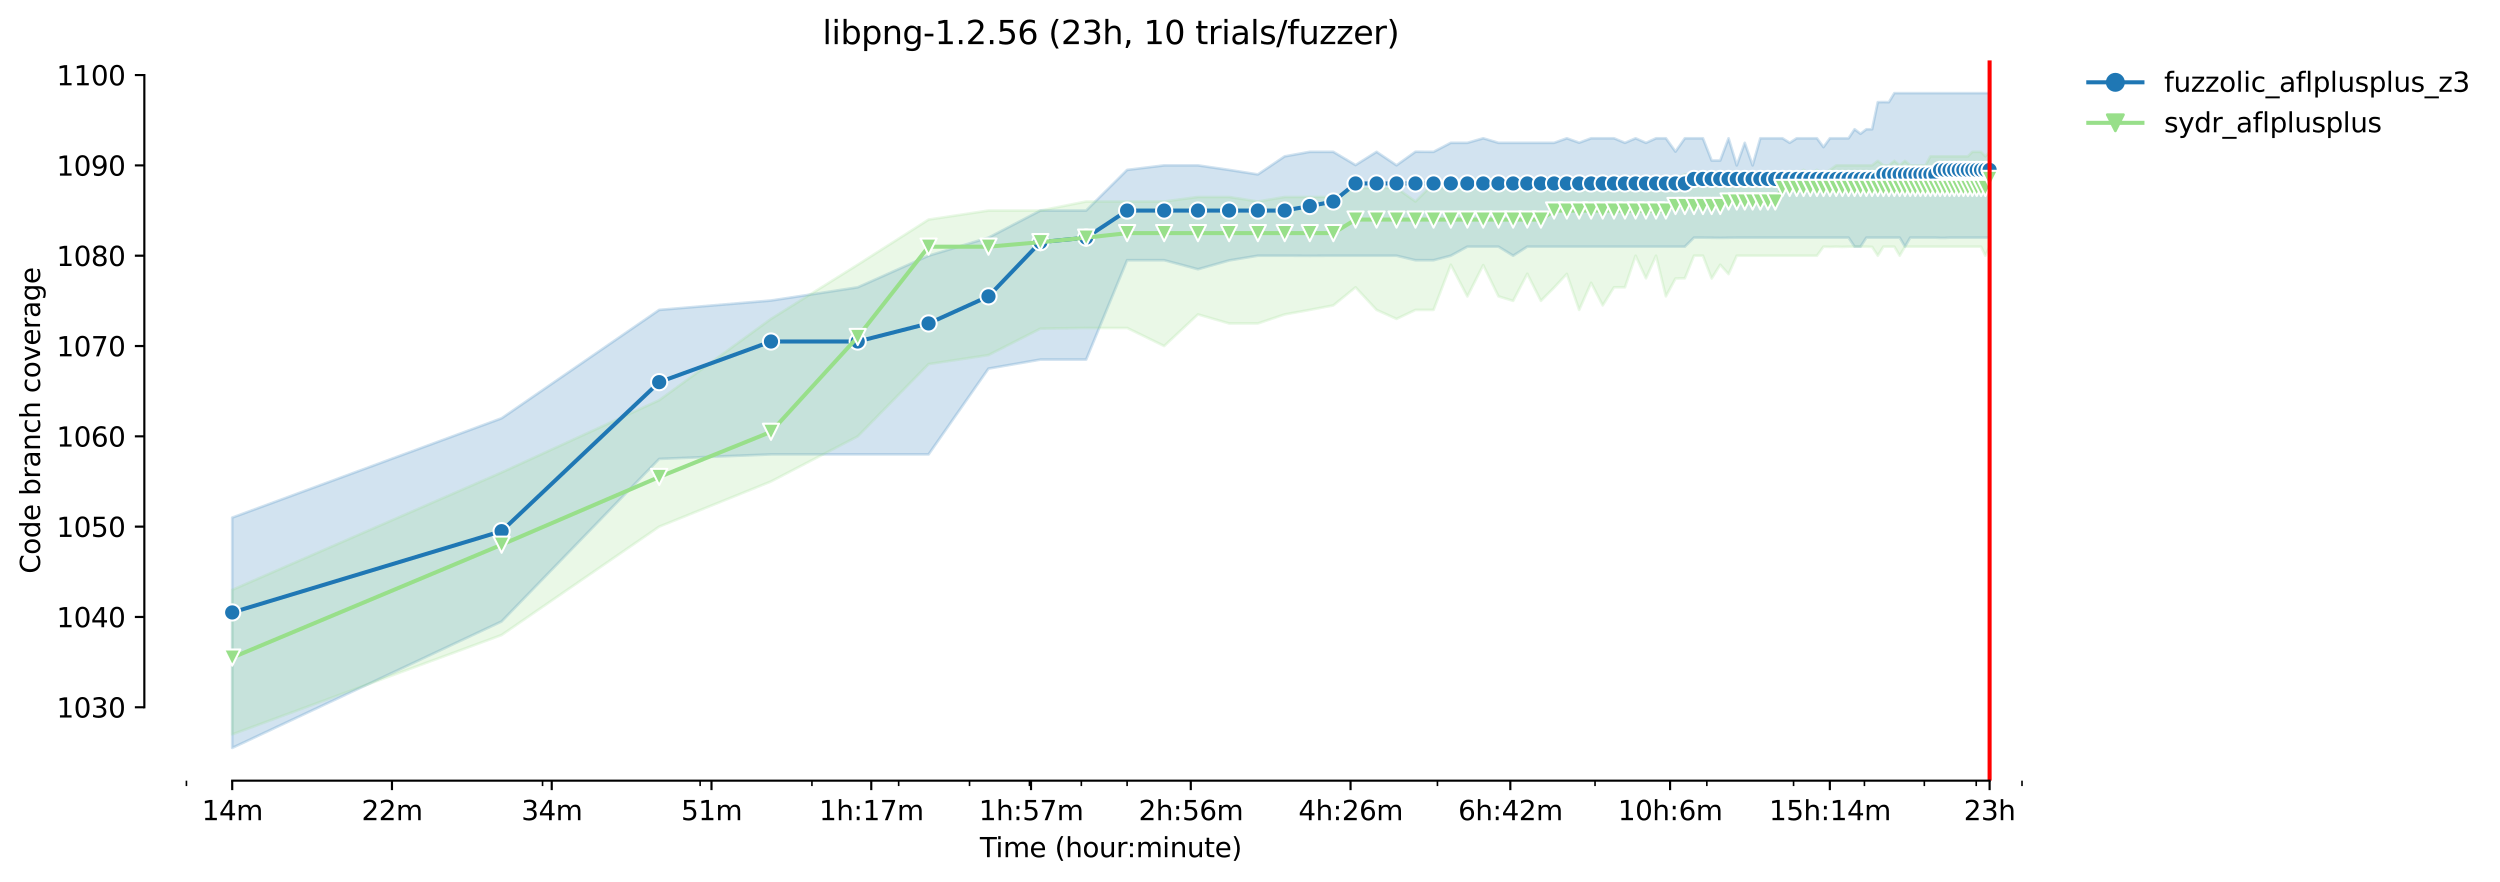 <?xml version="1.0" encoding="utf-8" standalone="no"?>
<!DOCTYPE svg PUBLIC "-//W3C//DTD SVG 1.1//EN"
  "http://www.w3.org/Graphics/SVG/1.1/DTD/svg11.dtd">
<svg height="325.986pt" version="1.1" viewBox="0 0 923.681 325.986" width="923.681pt" xmlns="http://www.w3.org/2000/svg" xmlns:xlink="http://www.w3.org/1999/xlink">
 <defs>
  <style type="text/css">*{stroke-linecap:butt;stroke-linejoin:round;}</style>
 </defs>
 <g id="figure_1">
  <g id="patch_1">
   <path d="M 0 325.986 
L 923.681 325.986 
L 923.681 0 
L 0 0 
z
" style="fill:#ffffff;"/>
  </g>
  <g id="axes_1">
   <g id="patch_2">
    <path d="M 53.328 288.43 
L 767.568 288.43 
L 767.568 22.318 
L 53.328 22.318 
z
" style="fill:#ffffff;"/>
   </g>
   <g id="PolyCollection_1">
    <defs>
     <path d="M 85.794 -134.741 
L 85.794 -49.652 
L 185.326 -96.368 
L 243.55 -156.431 
L 284.859 -158.099 
L 316.902 -158.099 
L 343.082 -158.099 
L 365.218 -189.799 
L 384.392 -193.136 
L 401.305 -193.136 
L 416.435 -229.841 
L 430.121 -229.841 
L 442.615 -226.504 
L 454.109 -229.758 
L 464.751 -231.509 
L 474.658 -231.509 
L 483.925 -231.468 
L 492.631 -231.509 
L 500.838 -231.509 
L 508.602 -231.509 
L 515.968 -231.509 
L 522.974 -229.841 
L 529.654 -229.841 
L 536.037 -231.509 
L 542.148 -234.846 
L 548.01 -234.846 
L 553.642 -234.846 
L 559.061 -231.509 
L 564.284 -234.846 
L 569.323 -234.846 
L 574.191 -234.846 
L 578.899 -234.846 
L 583.458 -234.846 
L 587.877 -234.846 
L 592.164 -234.846 
L 596.326 -234.846 
L 600.371 -234.846 
L 604.306 -234.846 
L 608.135 -234.846 
L 611.865 -234.846 
L 615.501 -234.846 
L 619.046 -234.846 
L 622.507 -234.846 
L 625.885 -238.183 
L 629.187 -238.183 
L 632.414 -238.141 
L 635.57 -238.1 
L 638.658 -238.141 
L 641.681 -238.183 
L 644.642 -238.183 
L 647.543 -238.183 
L 650.387 -238.183 
L 653.175 -238.183 
L 655.91 -238.183 
L 658.594 -238.183 
L 661.229 -238.183 
L 663.817 -238.183 
L 666.358 -238.183 
L 668.855 -238.183 
L 671.31 -238.183 
L 673.724 -238.183 
L 676.097 -238.183 
L 678.432 -238.183 
L 680.73 -238.183 
L 682.991 -238.183 
L 685.217 -234.846 
L 687.41 -234.846 
L 689.569 -238.183 
L 691.696 -238.183 
L 693.793 -238.183 
L 695.859 -238.183 
L 697.896 -238.183 
L 699.904 -238.183 
L 701.885 -238.183 
L 703.839 -234.846 
L 705.766 -238.183 
L 707.668 -238.183 
L 709.545 -238.183 
L 711.398 -238.183 
L 713.227 -238.183 
L 715.033 -238.183 
L 716.817 -238.1 
L 718.579 -238.1 
L 720.32 -238.183 
L 722.04 -238.183 
L 723.739 -238.183 
L 725.418 -238.183 
L 727.078 -238.183 
L 728.72 -238.183 
L 730.342 -238.183 
L 731.947 -238.183 
L 733.533 -238.183 
L 735.103 -238.183 
L 735.103 -291.572 
L 735.103 -291.572 
L 733.533 -291.572 
L 731.947 -291.572 
L 730.342 -291.572 
L 728.72 -291.572 
L 727.078 -291.572 
L 725.418 -291.572 
L 723.739 -291.572 
L 722.04 -291.572 
L 720.32 -291.572 
L 718.579 -291.572 
L 716.817 -291.572 
L 715.033 -291.572 
L 713.227 -291.572 
L 711.398 -291.572 
L 709.545 -291.572 
L 707.668 -291.572 
L 705.766 -291.572 
L 703.839 -291.572 
L 701.885 -291.572 
L 699.904 -291.572 
L 697.896 -288.235 
L 695.859 -288.277 
L 693.793 -288.235 
L 691.696 -278.225 
L 689.569 -278.225 
L 687.41 -276.557 
L 685.217 -278.225 
L 682.991 -274.888 
L 680.73 -274.888 
L 678.432 -274.888 
L 676.097 -274.888 
L 673.724 -271.635 
L 671.31 -274.888 
L 668.855 -274.888 
L 666.358 -274.888 
L 663.817 -274.888 
L 661.229 -273.22 
L 658.594 -274.888 
L 655.91 -274.888 
L 653.175 -274.888 
L 650.387 -274.888 
L 647.543 -264.878 
L 644.642 -273.22 
L 641.681 -264.878 
L 638.658 -274.888 
L 635.57 -266.671 
L 632.414 -266.671 
L 629.187 -274.888 
L 625.885 -274.888 
L 622.507 -274.888 
L 619.046 -269.966 
L 615.501 -274.888 
L 611.865 -274.888 
L 608.135 -273.22 
L 604.306 -274.888 
L 600.371 -273.22 
L 596.326 -274.888 
L 592.164 -274.888 
L 587.877 -274.888 
L 583.458 -273.261 
L 578.899 -274.888 
L 574.191 -273.22 
L 569.323 -273.22 
L 564.284 -273.22 
L 559.061 -273.22 
L 553.642 -273.22 
L 548.01 -274.888 
L 542.148 -273.22 
L 536.037 -273.22 
L 529.654 -269.883 
L 522.974 -269.925 
L 515.968 -264.919 
L 508.602 -269.883 
L 500.838 -265.003 
L 492.631 -269.883 
L 483.925 -269.883 
L 474.658 -268.214 
L 464.751 -261.541 
L 454.109 -263.209 
L 442.615 -264.878 
L 430.121 -264.878 
L 416.435 -263.209 
L 401.305 -248.193 
L 384.392 -248.193 
L 365.218 -238.183 
L 343.082 -231.509 
L 316.902 -219.83 
L 284.859 -214.95 
L 243.55 -211.488 
L 185.326 -171.446 
L 85.794 -134.741 
z
" id="mdd7b49a9ae" style="stroke:#1f77b4;stroke-opacity:0.2;"/>
    </defs>
    <g clip-path="url(#pe026c1bcdd)">
     <use style="fill:#1f77b4;fill-opacity:0.2;stroke:#1f77b4;stroke-opacity:0.2;" x="0" xlink:href="#mdd7b49a9ae" y="325.986"/>
    </g>
   </g>
   <g id="PolyCollection_2">
    <defs>
     <path d="M 85.794 -108.047 
L 85.794 -54.657 
L 185.326 -91.363 
L 243.55 -131.405 
L 284.859 -148.089 
L 316.902 -164.773 
L 343.082 -191.467 
L 365.218 -194.804 
L 384.392 -204.564 
L 401.305 -204.815 
L 416.435 -204.815 
L 430.121 -198.141 
L 442.615 -209.82 
L 454.109 -206.483 
L 464.751 -206.483 
L 474.658 -209.82 
L 483.925 -211.488 
L 492.631 -213.157 
L 500.838 -219.83 
L 508.602 -211.488 
L 515.968 -208.152 
L 522.974 -211.488 
L 529.654 -211.488 
L 536.037 -228.173 
L 542.148 -216.452 
L 548.01 -228.047 
L 553.642 -216.494 
L 559.061 -214.825 
L 564.284 -224.836 
L 569.323 -214.825 
L 574.191 -219.705 
L 578.899 -224.794 
L 583.458 -211.488 
L 587.877 -221.499 
L 592.164 -213.157 
L 596.326 -219.83 
L 600.371 -219.83 
L 604.306 -231.509 
L 608.135 -223.167 
L 611.865 -231.509 
L 615.501 -216.494 
L 619.046 -223.084 
L 622.507 -223.167 
L 625.885 -231.509 
L 629.187 -231.509 
L 632.414 -223.084 
L 635.57 -228.173 
L 638.658 -224.711 
L 641.681 -231.509 
L 644.642 -231.509 
L 647.543 -231.509 
L 650.387 -231.509 
L 653.175 -231.509 
L 655.91 -231.509 
L 658.594 -231.509 
L 661.229 -231.509 
L 663.817 -231.509 
L 666.358 -231.509 
L 668.855 -231.509 
L 671.31 -231.509 
L 673.724 -234.846 
L 676.097 -234.763 
L 678.432 -234.846 
L 680.73 -234.763 
L 682.991 -234.846 
L 685.217 -234.846 
L 687.41 -234.846 
L 689.569 -234.846 
L 691.696 -234.763 
L 693.793 -231.509 
L 695.859 -234.846 
L 697.896 -234.846 
L 699.904 -234.846 
L 701.885 -231.509 
L 703.839 -234.846 
L 705.766 -234.846 
L 707.668 -234.846 
L 709.545 -234.846 
L 711.398 -234.846 
L 713.227 -234.846 
L 715.033 -234.846 
L 716.817 -234.846 
L 718.579 -234.846 
L 720.32 -234.846 
L 722.04 -234.846 
L 723.739 -234.846 
L 725.418 -234.846 
L 727.078 -234.846 
L 728.72 -234.846 
L 730.342 -234.846 
L 731.947 -234.846 
L 733.533 -231.509 
L 735.103 -234.846 
L 735.103 -269.883 
L 735.103 -269.883 
L 733.533 -268.214 
L 731.947 -269.883 
L 730.342 -269.883 
L 728.72 -269.883 
L 727.078 -268.214 
L 725.418 -268.214 
L 723.739 -268.214 
L 722.04 -268.214 
L 720.32 -268.214 
L 718.579 -268.214 
L 716.817 -268.214 
L 715.033 -268.214 
L 713.227 -268.214 
L 711.398 -264.878 
L 709.545 -264.878 
L 707.668 -264.878 
L 705.766 -264.878 
L 703.839 -266.546 
L 701.885 -264.878 
L 699.904 -266.546 
L 697.896 -264.878 
L 695.859 -264.878 
L 693.793 -266.546 
L 691.696 -264.878 
L 689.569 -264.878 
L 687.41 -264.878 
L 685.217 -264.878 
L 682.991 -264.878 
L 680.73 -264.878 
L 678.432 -264.878 
L 676.097 -263.209 
L 673.724 -261.541 
L 671.31 -263.209 
L 668.855 -261.541 
L 666.358 -263.209 
L 663.817 -261.583 
L 661.229 -261.541 
L 658.594 -261.541 
L 655.91 -261.541 
L 653.175 -261.541 
L 650.387 -261.541 
L 647.543 -261.541 
L 644.642 -261.541 
L 641.681 -261.541 
L 638.658 -261.541 
L 635.57 -258.204 
L 632.414 -261.541 
L 629.187 -258.204 
L 625.885 -261.541 
L 622.507 -261.541 
L 619.046 -259.872 
L 615.501 -258.204 
L 611.865 -258.246 
L 608.135 -258.204 
L 604.306 -258.204 
L 600.371 -259.872 
L 596.326 -258.204 
L 592.164 -258.204 
L 587.877 -259.872 
L 583.458 -258.204 
L 578.899 -259.872 
L 574.191 -259.872 
L 569.323 -259.872 
L 564.284 -259.914 
L 559.061 -258.204 
L 553.642 -259.872 
L 548.01 -259.872 
L 542.148 -259.872 
L 536.037 -258.204 
L 529.654 -258.204 
L 522.974 -251.53 
L 515.968 -256.536 
L 508.602 -256.536 
L 500.838 -256.536 
L 492.631 -253.199 
L 483.925 -253.199 
L 474.658 -253.199 
L 464.751 -251.53 
L 454.109 -253.199 
L 442.615 -253.199 
L 430.121 -251.53 
L 416.435 -251.53 
L 401.305 -251.53 
L 384.392 -248.193 
L 365.218 -248.193 
L 343.082 -244.857 
L 316.902 -228.173 
L 284.859 -208.152 
L 243.55 -178.12 
L 185.326 -151.425 
L 85.794 -108.047 
z
" id="m792ba5b145" style="stroke:#98df8a;stroke-opacity:0.2;"/>
    </defs>
    <g clip-path="url(#pe026c1bcdd)">
     <use style="fill:#98df8a;fill-opacity:0.2;stroke:#98df8a;stroke-opacity:0.2;" x="0" xlink:href="#m792ba5b145" y="325.986"/>
    </g>
   </g>
   <g id="matplotlib.axis_1">
    <g id="xtick_1">
     <g id="line2d_1">
      <defs>
       <path d="M 0 0 
L 0 3.5 
" id="me9d832eff1" style="stroke:#000000;stroke-width:0.8;"/>
      </defs>
      <g>
       <use style="stroke:#000000;stroke-width:0.8;" x="85.794" xlink:href="#me9d832eff1" y="288.43"/>
      </g>
     </g>
     <g id="text_1">
      <!-- 14m -->
      <g transform="translate(74.561 303.029)scale(0.1 -0.1)">
       <defs>
        <path d="M 794 531 
L 1825 531 
L 1825 4091 
L 703 3866 
L 703 4441 
L 1819 4666 
L 2450 4666 
L 2450 531 
L 3481 531 
L 3481 0 
L 794 0 
L 794 531 
z
" id="DejaVuSans-31" transform="scale(0.016)"/>
        <path d="M 2419 4116 
L 825 1625 
L 2419 1625 
L 2419 4116 
z
M 2253 4666 
L 3047 4666 
L 3047 1625 
L 3713 1625 
L 3713 1100 
L 3047 1100 
L 3047 0 
L 2419 0 
L 2419 1100 
L 313 1100 
L 313 1709 
L 2253 4666 
z
" id="DejaVuSans-34" transform="scale(0.016)"/>
        <path d="M 3328 2828 
Q 3544 3216 3844 3400 
Q 4144 3584 4550 3584 
Q 5097 3584 5394 3201 
Q 5691 2819 5691 2113 
L 5691 0 
L 5113 0 
L 5113 2094 
Q 5113 2597 4934 2840 
Q 4756 3084 4391 3084 
Q 3944 3084 3684 2787 
Q 3425 2491 3425 1978 
L 3425 0 
L 2847 0 
L 2847 2094 
Q 2847 2600 2669 2842 
Q 2491 3084 2119 3084 
Q 1678 3084 1418 2786 
Q 1159 2488 1159 1978 
L 1159 0 
L 581 0 
L 581 3500 
L 1159 3500 
L 1159 2956 
Q 1356 3278 1631 3431 
Q 1906 3584 2284 3584 
Q 2666 3584 2933 3390 
Q 3200 3197 3328 2828 
z
" id="DejaVuSans-6d" transform="scale(0.016)"/>
       </defs>
       <use xlink:href="#DejaVuSans-31"/>
       <use x="63.623" xlink:href="#DejaVuSans-34"/>
       <use x="127.246" xlink:href="#DejaVuSans-6d"/>
      </g>
     </g>
    </g>
    <g id="xtick_2">
     <g id="line2d_2">
      <g>
       <use style="stroke:#000000;stroke-width:0.8;" x="144.822" xlink:href="#me9d832eff1" y="288.43"/>
      </g>
     </g>
     <g id="text_2">
      <!-- 22m -->
      <g transform="translate(133.589 303.029)scale(0.1 -0.1)">
       <defs>
        <path d="M 1228 531 
L 3431 531 
L 3431 0 
L 469 0 
L 469 531 
Q 828 903 1448 1529 
Q 2069 2156 2228 2338 
Q 2531 2678 2651 2914 
Q 2772 3150 2772 3378 
Q 2772 3750 2511 3984 
Q 2250 4219 1831 4219 
Q 1534 4219 1204 4116 
Q 875 4013 500 3803 
L 500 4441 
Q 881 4594 1212 4672 
Q 1544 4750 1819 4750 
Q 2544 4750 2975 4387 
Q 3406 4025 3406 3419 
Q 3406 3131 3298 2873 
Q 3191 2616 2906 2266 
Q 2828 2175 2409 1742 
Q 1991 1309 1228 531 
z
" id="DejaVuSans-32" transform="scale(0.016)"/>
       </defs>
       <use xlink:href="#DejaVuSans-32"/>
       <use x="63.623" xlink:href="#DejaVuSans-32"/>
       <use x="127.246" xlink:href="#DejaVuSans-6d"/>
      </g>
     </g>
    </g>
    <g id="xtick_3">
     <g id="line2d_3">
      <g>
       <use style="stroke:#000000;stroke-width:0.8;" x="203.85" xlink:href="#me9d832eff1" y="288.43"/>
      </g>
     </g>
     <g id="text_3">
      <!-- 34m -->
      <g transform="translate(192.617 303.029)scale(0.1 -0.1)">
       <defs>
        <path d="M 2597 2516 
Q 3050 2419 3304 2112 
Q 3559 1806 3559 1356 
Q 3559 666 3084 287 
Q 2609 -91 1734 -91 
Q 1441 -91 1130 -33 
Q 819 25 488 141 
L 488 750 
Q 750 597 1062 519 
Q 1375 441 1716 441 
Q 2309 441 2620 675 
Q 2931 909 2931 1356 
Q 2931 1769 2642 2001 
Q 2353 2234 1838 2234 
L 1294 2234 
L 1294 2753 
L 1863 2753 
Q 2328 2753 2575 2939 
Q 2822 3125 2822 3475 
Q 2822 3834 2567 4026 
Q 2313 4219 1838 4219 
Q 1578 4219 1281 4162 
Q 984 4106 628 3988 
L 628 4550 
Q 988 4650 1302 4700 
Q 1616 4750 1894 4750 
Q 2613 4750 3031 4423 
Q 3450 4097 3450 3541 
Q 3450 3153 3228 2886 
Q 3006 2619 2597 2516 
z
" id="DejaVuSans-33" transform="scale(0.016)"/>
       </defs>
       <use xlink:href="#DejaVuSans-33"/>
       <use x="63.623" xlink:href="#DejaVuSans-34"/>
       <use x="127.246" xlink:href="#DejaVuSans-6d"/>
      </g>
     </g>
    </g>
    <g id="xtick_4">
     <g id="line2d_4">
      <g>
       <use style="stroke:#000000;stroke-width:0.8;" x="262.878" xlink:href="#me9d832eff1" y="288.43"/>
      </g>
     </g>
     <g id="text_4">
      <!-- 51m -->
      <g transform="translate(251.646 303.029)scale(0.1 -0.1)">
       <defs>
        <path d="M 691 4666 
L 3169 4666 
L 3169 4134 
L 1269 4134 
L 1269 2991 
Q 1406 3038 1543 3061 
Q 1681 3084 1819 3084 
Q 2600 3084 3056 2656 
Q 3513 2228 3513 1497 
Q 3513 744 3044 326 
Q 2575 -91 1722 -91 
Q 1428 -91 1123 -41 
Q 819 9 494 109 
L 494 744 
Q 775 591 1075 516 
Q 1375 441 1709 441 
Q 2250 441 2565 725 
Q 2881 1009 2881 1497 
Q 2881 1984 2565 2268 
Q 2250 2553 1709 2553 
Q 1456 2553 1204 2497 
Q 953 2441 691 2322 
L 691 4666 
z
" id="DejaVuSans-35" transform="scale(0.016)"/>
       </defs>
       <use xlink:href="#DejaVuSans-35"/>
       <use x="63.623" xlink:href="#DejaVuSans-31"/>
       <use x="127.246" xlink:href="#DejaVuSans-6d"/>
      </g>
     </g>
    </g>
    <g id="xtick_5">
     <g id="line2d_5">
      <g>
       <use style="stroke:#000000;stroke-width:0.8;" x="321.907" xlink:href="#me9d832eff1" y="288.43"/>
      </g>
     </g>
     <g id="text_5">
      <!-- 1h:17m -->
      <g transform="translate(302.639 303.029)scale(0.1 -0.1)">
       <defs>
        <path d="M 3513 2113 
L 3513 0 
L 2938 0 
L 2938 2094 
Q 2938 2591 2744 2837 
Q 2550 3084 2163 3084 
Q 1697 3084 1428 2787 
Q 1159 2491 1159 1978 
L 1159 0 
L 581 0 
L 581 4863 
L 1159 4863 
L 1159 2956 
Q 1366 3272 1645 3428 
Q 1925 3584 2291 3584 
Q 2894 3584 3203 3211 
Q 3513 2838 3513 2113 
z
" id="DejaVuSans-68" transform="scale(0.016)"/>
        <path d="M 750 794 
L 1409 794 
L 1409 0 
L 750 0 
L 750 794 
z
M 750 3309 
L 1409 3309 
L 1409 2516 
L 750 2516 
L 750 3309 
z
" id="DejaVuSans-3a" transform="scale(0.016)"/>
        <path d="M 525 4666 
L 3525 4666 
L 3525 4397 
L 1831 0 
L 1172 0 
L 2766 4134 
L 525 4134 
L 525 4666 
z
" id="DejaVuSans-37" transform="scale(0.016)"/>
       </defs>
       <use xlink:href="#DejaVuSans-31"/>
       <use x="63.623" xlink:href="#DejaVuSans-68"/>
       <use x="127.002" xlink:href="#DejaVuSans-3a"/>
       <use x="160.693" xlink:href="#DejaVuSans-31"/>
       <use x="224.316" xlink:href="#DejaVuSans-37"/>
       <use x="287.939" xlink:href="#DejaVuSans-6d"/>
      </g>
     </g>
    </g>
    <g id="xtick_6">
     <g id="line2d_6">
      <g>
       <use style="stroke:#000000;stroke-width:0.8;" x="380.935" xlink:href="#me9d832eff1" y="288.43"/>
      </g>
     </g>
     <g id="text_6">
      <!-- 1h:57m -->
      <g transform="translate(361.668 303.029)scale(0.1 -0.1)">
       <use xlink:href="#DejaVuSans-31"/>
       <use x="63.623" xlink:href="#DejaVuSans-68"/>
       <use x="127.002" xlink:href="#DejaVuSans-3a"/>
       <use x="160.693" xlink:href="#DejaVuSans-35"/>
       <use x="224.316" xlink:href="#DejaVuSans-37"/>
       <use x="287.939" xlink:href="#DejaVuSans-6d"/>
      </g>
     </g>
    </g>
    <g id="xtick_7">
     <g id="line2d_7">
      <g>
       <use style="stroke:#000000;stroke-width:0.8;" x="439.963" xlink:href="#me9d832eff1" y="288.43"/>
      </g>
     </g>
     <g id="text_7">
      <!-- 2h:56m -->
      <g transform="translate(420.696 303.029)scale(0.1 -0.1)">
       <defs>
        <path d="M 2113 2584 
Q 1688 2584 1439 2293 
Q 1191 2003 1191 1497 
Q 1191 994 1439 701 
Q 1688 409 2113 409 
Q 2538 409 2786 701 
Q 3034 994 3034 1497 
Q 3034 2003 2786 2293 
Q 2538 2584 2113 2584 
z
M 3366 4563 
L 3366 3988 
Q 3128 4100 2886 4159 
Q 2644 4219 2406 4219 
Q 1781 4219 1451 3797 
Q 1122 3375 1075 2522 
Q 1259 2794 1537 2939 
Q 1816 3084 2150 3084 
Q 2853 3084 3261 2657 
Q 3669 2231 3669 1497 
Q 3669 778 3244 343 
Q 2819 -91 2113 -91 
Q 1303 -91 875 529 
Q 447 1150 447 2328 
Q 447 3434 972 4092 
Q 1497 4750 2381 4750 
Q 2619 4750 2861 4703 
Q 3103 4656 3366 4563 
z
" id="DejaVuSans-36" transform="scale(0.016)"/>
       </defs>
       <use xlink:href="#DejaVuSans-32"/>
       <use x="63.623" xlink:href="#DejaVuSans-68"/>
       <use x="127.002" xlink:href="#DejaVuSans-3a"/>
       <use x="160.693" xlink:href="#DejaVuSans-35"/>
       <use x="224.316" xlink:href="#DejaVuSans-36"/>
       <use x="287.939" xlink:href="#DejaVuSans-6d"/>
      </g>
     </g>
    </g>
    <g id="xtick_8">
     <g id="line2d_8">
      <g>
       <use style="stroke:#000000;stroke-width:0.8;" x="498.991" xlink:href="#me9d832eff1" y="288.43"/>
      </g>
     </g>
     <g id="text_8">
      <!-- 4h:26m -->
      <g transform="translate(479.724 303.029)scale(0.1 -0.1)">
       <use xlink:href="#DejaVuSans-34"/>
       <use x="63.623" xlink:href="#DejaVuSans-68"/>
       <use x="127.002" xlink:href="#DejaVuSans-3a"/>
       <use x="160.693" xlink:href="#DejaVuSans-32"/>
       <use x="224.316" xlink:href="#DejaVuSans-36"/>
       <use x="287.939" xlink:href="#DejaVuSans-6d"/>
      </g>
     </g>
    </g>
    <g id="xtick_9">
     <g id="line2d_9">
      <g>
       <use style="stroke:#000000;stroke-width:0.8;" x="558.02" xlink:href="#me9d832eff1" y="288.43"/>
      </g>
     </g>
     <g id="text_9">
      <!-- 6h:42m -->
      <g transform="translate(538.752 303.029)scale(0.1 -0.1)">
       <use xlink:href="#DejaVuSans-36"/>
       <use x="63.623" xlink:href="#DejaVuSans-68"/>
       <use x="127.002" xlink:href="#DejaVuSans-3a"/>
       <use x="160.693" xlink:href="#DejaVuSans-34"/>
       <use x="224.316" xlink:href="#DejaVuSans-32"/>
       <use x="287.939" xlink:href="#DejaVuSans-6d"/>
      </g>
     </g>
    </g>
    <g id="xtick_10">
     <g id="line2d_10">
      <g>
       <use style="stroke:#000000;stroke-width:0.8;" x="617.048" xlink:href="#me9d832eff1" y="288.43"/>
      </g>
     </g>
     <g id="text_10">
      <!-- 10h:6m -->
      <g transform="translate(597.781 303.029)scale(0.1 -0.1)">
       <defs>
        <path d="M 2034 4250 
Q 1547 4250 1301 3770 
Q 1056 3291 1056 2328 
Q 1056 1369 1301 889 
Q 1547 409 2034 409 
Q 2525 409 2770 889 
Q 3016 1369 3016 2328 
Q 3016 3291 2770 3770 
Q 2525 4250 2034 4250 
z
M 2034 4750 
Q 2819 4750 3233 4129 
Q 3647 3509 3647 2328 
Q 3647 1150 3233 529 
Q 2819 -91 2034 -91 
Q 1250 -91 836 529 
Q 422 1150 422 2328 
Q 422 3509 836 4129 
Q 1250 4750 2034 4750 
z
" id="DejaVuSans-30" transform="scale(0.016)"/>
       </defs>
       <use xlink:href="#DejaVuSans-31"/>
       <use x="63.623" xlink:href="#DejaVuSans-30"/>
       <use x="127.246" xlink:href="#DejaVuSans-68"/>
       <use x="190.625" xlink:href="#DejaVuSans-3a"/>
       <use x="224.316" xlink:href="#DejaVuSans-36"/>
       <use x="287.939" xlink:href="#DejaVuSans-6d"/>
      </g>
     </g>
    </g>
    <g id="xtick_11">
     <g id="line2d_11">
      <g>
       <use style="stroke:#000000;stroke-width:0.8;" x="676.076" xlink:href="#me9d832eff1" y="288.43"/>
      </g>
     </g>
     <g id="text_11">
      <!-- 15h:14m -->
      <g transform="translate(653.628 303.029)scale(0.1 -0.1)">
       <use xlink:href="#DejaVuSans-31"/>
       <use x="63.623" xlink:href="#DejaVuSans-35"/>
       <use x="127.246" xlink:href="#DejaVuSans-68"/>
       <use x="190.625" xlink:href="#DejaVuSans-3a"/>
       <use x="224.316" xlink:href="#DejaVuSans-31"/>
       <use x="287.939" xlink:href="#DejaVuSans-34"/>
       <use x="351.562" xlink:href="#DejaVuSans-6d"/>
      </g>
     </g>
    </g>
    <g id="xtick_12">
     <g id="line2d_12">
      <g>
       <use style="stroke:#000000;stroke-width:0.8;" x="735.104" xlink:href="#me9d832eff1" y="288.43"/>
      </g>
     </g>
     <g id="text_12">
      <!-- 23h -->
      <g transform="translate(725.573 303.029)scale(0.1 -0.1)">
       <use xlink:href="#DejaVuSans-32"/>
       <use x="63.623" xlink:href="#DejaVuSans-33"/>
       <use x="127.246" xlink:href="#DejaVuSans-68"/>
      </g>
     </g>
    </g>
    <g id="xtick_13">
     <g id="line2d_13">
      <defs>
       <path d="M 0 0 
L 0 2 
" id="m525ff59399" style="stroke:#000000;stroke-width:0.6;"/>
      </defs>
      <g>
       <use style="stroke:#000000;stroke-width:0.6;" x="68.88" xlink:href="#m525ff59399" y="288.43"/>
      </g>
     </g>
    </g>
    <g id="xtick_14">
     <g id="line2d_14">
      <g>
       <use style="stroke:#000000;stroke-width:0.6;" x="200.456" xlink:href="#m525ff59399" y="288.43"/>
      </g>
     </g>
    </g>
    <g id="xtick_15">
     <g id="line2d_15">
      <g>
       <use style="stroke:#000000;stroke-width:0.6;" x="258.679" xlink:href="#m525ff59399" y="288.43"/>
      </g>
     </g>
    </g>
    <g id="xtick_16">
     <g id="line2d_16">
      <g>
       <use style="stroke:#000000;stroke-width:0.6;" x="299.989" xlink:href="#m525ff59399" y="288.43"/>
      </g>
     </g>
    </g>
    <g id="xtick_17">
     <g id="line2d_17">
      <g>
       <use style="stroke:#000000;stroke-width:0.6;" x="332.031" xlink:href="#m525ff59399" y="288.43"/>
      </g>
     </g>
    </g>
    <g id="xtick_18">
     <g id="line2d_18">
      <g>
       <use style="stroke:#000000;stroke-width:0.6;" x="358.212" xlink:href="#m525ff59399" y="288.43"/>
      </g>
     </g>
    </g>
    <g id="xtick_19">
     <g id="line2d_19">
      <g>
       <use style="stroke:#000000;stroke-width:0.6;" x="380.347" xlink:href="#m525ff59399" y="288.43"/>
      </g>
     </g>
    </g>
    <g id="xtick_20">
     <g id="line2d_20">
      <g>
       <use style="stroke:#000000;stroke-width:0.6;" x="399.522" xlink:href="#m525ff59399" y="288.43"/>
      </g>
     </g>
    </g>
    <g id="xtick_21">
     <g id="line2d_21">
      <g>
       <use style="stroke:#000000;stroke-width:0.6;" x="416.435" xlink:href="#m525ff59399" y="288.43"/>
      </g>
     </g>
    </g>
    <g id="xtick_22">
     <g id="line2d_22">
      <g>
       <use style="stroke:#000000;stroke-width:0.6;" x="531.097" xlink:href="#m525ff59399" y="288.43"/>
      </g>
     </g>
    </g>
    <g id="xtick_23">
     <g id="line2d_23">
      <g>
       <use style="stroke:#000000;stroke-width:0.6;" x="589.32" xlink:href="#m525ff59399" y="288.43"/>
      </g>
     </g>
    </g>
    <g id="xtick_24">
     <g id="line2d_24">
      <g>
       <use style="stroke:#000000;stroke-width:0.6;" x="630.63" xlink:href="#m525ff59399" y="288.43"/>
      </g>
     </g>
    </g>
    <g id="xtick_25">
     <g id="line2d_25">
      <g>
       <use style="stroke:#000000;stroke-width:0.6;" x="662.672" xlink:href="#m525ff59399" y="288.43"/>
      </g>
     </g>
    </g>
    <g id="xtick_26">
     <g id="line2d_26">
      <g>
       <use style="stroke:#000000;stroke-width:0.6;" x="688.853" xlink:href="#m525ff59399" y="288.43"/>
      </g>
     </g>
    </g>
    <g id="xtick_27">
     <g id="line2d_27">
      <g>
       <use style="stroke:#000000;stroke-width:0.6;" x="710.988" xlink:href="#m525ff59399" y="288.43"/>
      </g>
     </g>
    </g>
    <g id="xtick_28">
     <g id="line2d_28">
      <g>
       <use style="stroke:#000000;stroke-width:0.6;" x="730.163" xlink:href="#m525ff59399" y="288.43"/>
      </g>
     </g>
    </g>
    <g id="xtick_29">
     <g id="line2d_29">
      <g>
       <use style="stroke:#000000;stroke-width:0.6;" x="747.076" xlink:href="#m525ff59399" y="288.43"/>
      </g>
     </g>
    </g>
    <g id="text_13">
     <!-- Time (hour:minute) -->
     <g transform="translate(362.041 316.707)scale(0.1 -0.1)">
      <defs>
       <path d="M -19 4666 
L 3928 4666 
L 3928 4134 
L 2272 4134 
L 2272 0 
L 1638 0 
L 1638 4134 
L -19 4134 
L -19 4666 
z
" id="DejaVuSans-54" transform="scale(0.016)"/>
       <path d="M 603 3500 
L 1178 3500 
L 1178 0 
L 603 0 
L 603 3500 
z
M 603 4863 
L 1178 4863 
L 1178 4134 
L 603 4134 
L 603 4863 
z
" id="DejaVuSans-69" transform="scale(0.016)"/>
       <path d="M 3597 1894 
L 3597 1613 
L 953 1613 
Q 991 1019 1311 708 
Q 1631 397 2203 397 
Q 2534 397 2845 478 
Q 3156 559 3463 722 
L 3463 178 
Q 3153 47 2828 -22 
Q 2503 -91 2169 -91 
Q 1331 -91 842 396 
Q 353 884 353 1716 
Q 353 2575 817 3079 
Q 1281 3584 2069 3584 
Q 2775 3584 3186 3129 
Q 3597 2675 3597 1894 
z
M 3022 2063 
Q 3016 2534 2758 2815 
Q 2500 3097 2075 3097 
Q 1594 3097 1305 2825 
Q 1016 2553 972 2059 
L 3022 2063 
z
" id="DejaVuSans-65" transform="scale(0.016)"/>
       <path id="DejaVuSans-20" transform="scale(0.016)"/>
       <path d="M 1984 4856 
Q 1566 4138 1362 3434 
Q 1159 2731 1159 2009 
Q 1159 1288 1364 580 
Q 1569 -128 1984 -844 
L 1484 -844 
Q 1016 -109 783 600 
Q 550 1309 550 2009 
Q 550 2706 781 3412 
Q 1013 4119 1484 4856 
L 1984 4856 
z
" id="DejaVuSans-28" transform="scale(0.016)"/>
       <path d="M 1959 3097 
Q 1497 3097 1228 2736 
Q 959 2375 959 1747 
Q 959 1119 1226 758 
Q 1494 397 1959 397 
Q 2419 397 2687 759 
Q 2956 1122 2956 1747 
Q 2956 2369 2687 2733 
Q 2419 3097 1959 3097 
z
M 1959 3584 
Q 2709 3584 3137 3096 
Q 3566 2609 3566 1747 
Q 3566 888 3137 398 
Q 2709 -91 1959 -91 
Q 1206 -91 779 398 
Q 353 888 353 1747 
Q 353 2609 779 3096 
Q 1206 3584 1959 3584 
z
" id="DejaVuSans-6f" transform="scale(0.016)"/>
       <path d="M 544 1381 
L 544 3500 
L 1119 3500 
L 1119 1403 
Q 1119 906 1312 657 
Q 1506 409 1894 409 
Q 2359 409 2629 706 
Q 2900 1003 2900 1516 
L 2900 3500 
L 3475 3500 
L 3475 0 
L 2900 0 
L 2900 538 
Q 2691 219 2414 64 
Q 2138 -91 1772 -91 
Q 1169 -91 856 284 
Q 544 659 544 1381 
z
M 1991 3584 
L 1991 3584 
z
" id="DejaVuSans-75" transform="scale(0.016)"/>
       <path d="M 2631 2963 
Q 2534 3019 2420 3045 
Q 2306 3072 2169 3072 
Q 1681 3072 1420 2755 
Q 1159 2438 1159 1844 
L 1159 0 
L 581 0 
L 581 3500 
L 1159 3500 
L 1159 2956 
Q 1341 3275 1631 3429 
Q 1922 3584 2338 3584 
Q 2397 3584 2469 3576 
Q 2541 3569 2628 3553 
L 2631 2963 
z
" id="DejaVuSans-72" transform="scale(0.016)"/>
       <path d="M 3513 2113 
L 3513 0 
L 2938 0 
L 2938 2094 
Q 2938 2591 2744 2837 
Q 2550 3084 2163 3084 
Q 1697 3084 1428 2787 
Q 1159 2491 1159 1978 
L 1159 0 
L 581 0 
L 581 3500 
L 1159 3500 
L 1159 2956 
Q 1366 3272 1645 3428 
Q 1925 3584 2291 3584 
Q 2894 3584 3203 3211 
Q 3513 2838 3513 2113 
z
" id="DejaVuSans-6e" transform="scale(0.016)"/>
       <path d="M 1172 4494 
L 1172 3500 
L 2356 3500 
L 2356 3053 
L 1172 3053 
L 1172 1153 
Q 1172 725 1289 603 
Q 1406 481 1766 481 
L 2356 481 
L 2356 0 
L 1766 0 
Q 1100 0 847 248 
Q 594 497 594 1153 
L 594 3053 
L 172 3053 
L 172 3500 
L 594 3500 
L 594 4494 
L 1172 4494 
z
" id="DejaVuSans-74" transform="scale(0.016)"/>
       <path d="M 513 4856 
L 1013 4856 
Q 1481 4119 1714 3412 
Q 1947 2706 1947 2009 
Q 1947 1309 1714 600 
Q 1481 -109 1013 -844 
L 513 -844 
Q 928 -128 1133 580 
Q 1338 1288 1338 2009 
Q 1338 2731 1133 3434 
Q 928 4138 513 4856 
z
" id="DejaVuSans-29" transform="scale(0.016)"/>
      </defs>
      <use xlink:href="#DejaVuSans-54"/>
      <use x="57.959" xlink:href="#DejaVuSans-69"/>
      <use x="85.742" xlink:href="#DejaVuSans-6d"/>
      <use x="183.154" xlink:href="#DejaVuSans-65"/>
      <use x="244.678" xlink:href="#DejaVuSans-20"/>
      <use x="276.465" xlink:href="#DejaVuSans-28"/>
      <use x="315.479" xlink:href="#DejaVuSans-68"/>
      <use x="378.857" xlink:href="#DejaVuSans-6f"/>
      <use x="440.039" xlink:href="#DejaVuSans-75"/>
      <use x="503.418" xlink:href="#DejaVuSans-72"/>
      <use x="542.781" xlink:href="#DejaVuSans-3a"/>
      <use x="576.473" xlink:href="#DejaVuSans-6d"/>
      <use x="673.885" xlink:href="#DejaVuSans-69"/>
      <use x="701.668" xlink:href="#DejaVuSans-6e"/>
      <use x="765.047" xlink:href="#DejaVuSans-75"/>
      <use x="828.426" xlink:href="#DejaVuSans-74"/>
      <use x="867.635" xlink:href="#DejaVuSans-65"/>
      <use x="929.158" xlink:href="#DejaVuSans-29"/>
     </g>
    </g>
   </g>
   <g id="matplotlib.axis_2">
    <g id="ytick_1">
     <g id="line2d_30">
      <defs>
       <path d="M 0 0 
L -3.5 0 
" id="mc555c82eae" style="stroke:#000000;stroke-width:0.8;"/>
      </defs>
      <g>
       <use style="stroke:#000000;stroke-width:0.8;" x="53.328" xlink:href="#mc555c82eae" y="261.318"/>
      </g>
     </g>
     <g id="text_14">
      <!-- 1030 -->
      <g transform="translate(20.878 265.118)scale(0.1 -0.1)">
       <use xlink:href="#DejaVuSans-31"/>
       <use x="63.623" xlink:href="#DejaVuSans-30"/>
       <use x="127.246" xlink:href="#DejaVuSans-33"/>
       <use x="190.869" xlink:href="#DejaVuSans-30"/>
      </g>
     </g>
    </g>
    <g id="ytick_2">
     <g id="line2d_31">
      <g>
       <use style="stroke:#000000;stroke-width:0.8;" x="53.328" xlink:href="#mc555c82eae" y="227.95"/>
      </g>
     </g>
     <g id="text_15">
      <!-- 1040 -->
      <g transform="translate(20.878 231.749)scale(0.1 -0.1)">
       <use xlink:href="#DejaVuSans-31"/>
       <use x="63.623" xlink:href="#DejaVuSans-30"/>
       <use x="127.246" xlink:href="#DejaVuSans-34"/>
       <use x="190.869" xlink:href="#DejaVuSans-30"/>
      </g>
     </g>
    </g>
    <g id="ytick_3">
     <g id="line2d_32">
      <g>
       <use style="stroke:#000000;stroke-width:0.8;" x="53.328" xlink:href="#mc555c82eae" y="194.582"/>
      </g>
     </g>
     <g id="text_16">
      <!-- 1050 -->
      <g transform="translate(20.878 198.381)scale(0.1 -0.1)">
       <use xlink:href="#DejaVuSans-31"/>
       <use x="63.623" xlink:href="#DejaVuSans-30"/>
       <use x="127.246" xlink:href="#DejaVuSans-35"/>
       <use x="190.869" xlink:href="#DejaVuSans-30"/>
      </g>
     </g>
    </g>
    <g id="ytick_4">
     <g id="line2d_33">
      <g>
       <use style="stroke:#000000;stroke-width:0.8;" x="53.328" xlink:href="#mc555c82eae" y="161.214"/>
      </g>
     </g>
     <g id="text_17">
      <!-- 1060 -->
      <g transform="translate(20.878 165.013)scale(0.1 -0.1)">
       <use xlink:href="#DejaVuSans-31"/>
       <use x="63.623" xlink:href="#DejaVuSans-30"/>
       <use x="127.246" xlink:href="#DejaVuSans-36"/>
       <use x="190.869" xlink:href="#DejaVuSans-30"/>
      </g>
     </g>
    </g>
    <g id="ytick_5">
     <g id="line2d_34">
      <g>
       <use style="stroke:#000000;stroke-width:0.8;" x="53.328" xlink:href="#mc555c82eae" y="127.845"/>
      </g>
     </g>
     <g id="text_18">
      <!-- 1070 -->
      <g transform="translate(20.878 131.645)scale(0.1 -0.1)">
       <use xlink:href="#DejaVuSans-31"/>
       <use x="63.623" xlink:href="#DejaVuSans-30"/>
       <use x="127.246" xlink:href="#DejaVuSans-37"/>
       <use x="190.869" xlink:href="#DejaVuSans-30"/>
      </g>
     </g>
    </g>
    <g id="ytick_6">
     <g id="line2d_35">
      <g>
       <use style="stroke:#000000;stroke-width:0.8;" x="53.328" xlink:href="#mc555c82eae" y="94.477"/>
      </g>
     </g>
     <g id="text_19">
      <!-- 1080 -->
      <g transform="translate(20.878 98.276)scale(0.1 -0.1)">
       <defs>
        <path d="M 2034 2216 
Q 1584 2216 1326 1975 
Q 1069 1734 1069 1313 
Q 1069 891 1326 650 
Q 1584 409 2034 409 
Q 2484 409 2743 651 
Q 3003 894 3003 1313 
Q 3003 1734 2745 1975 
Q 2488 2216 2034 2216 
z
M 1403 2484 
Q 997 2584 770 2862 
Q 544 3141 544 3541 
Q 544 4100 942 4425 
Q 1341 4750 2034 4750 
Q 2731 4750 3128 4425 
Q 3525 4100 3525 3541 
Q 3525 3141 3298 2862 
Q 3072 2584 2669 2484 
Q 3125 2378 3379 2068 
Q 3634 1759 3634 1313 
Q 3634 634 3220 271 
Q 2806 -91 2034 -91 
Q 1263 -91 848 271 
Q 434 634 434 1313 
Q 434 1759 690 2068 
Q 947 2378 1403 2484 
z
M 1172 3481 
Q 1172 3119 1398 2916 
Q 1625 2713 2034 2713 
Q 2441 2713 2670 2916 
Q 2900 3119 2900 3481 
Q 2900 3844 2670 4047 
Q 2441 4250 2034 4250 
Q 1625 4250 1398 4047 
Q 1172 3844 1172 3481 
z
" id="DejaVuSans-38" transform="scale(0.016)"/>
       </defs>
       <use xlink:href="#DejaVuSans-31"/>
       <use x="63.623" xlink:href="#DejaVuSans-30"/>
       <use x="127.246" xlink:href="#DejaVuSans-38"/>
       <use x="190.869" xlink:href="#DejaVuSans-30"/>
      </g>
     </g>
    </g>
    <g id="ytick_7">
     <g id="line2d_36">
      <g>
       <use style="stroke:#000000;stroke-width:0.8;" x="53.328" xlink:href="#mc555c82eae" y="61.109"/>
      </g>
     </g>
     <g id="text_20">
      <!-- 1090 -->
      <g transform="translate(20.878 64.908)scale(0.1 -0.1)">
       <defs>
        <path d="M 703 97 
L 703 672 
Q 941 559 1184 500 
Q 1428 441 1663 441 
Q 2288 441 2617 861 
Q 2947 1281 2994 2138 
Q 2813 1869 2534 1725 
Q 2256 1581 1919 1581 
Q 1219 1581 811 2004 
Q 403 2428 403 3163 
Q 403 3881 828 4315 
Q 1253 4750 1959 4750 
Q 2769 4750 3195 4129 
Q 3622 3509 3622 2328 
Q 3622 1225 3098 567 
Q 2575 -91 1691 -91 
Q 1453 -91 1209 -44 
Q 966 3 703 97 
z
M 1959 2075 
Q 2384 2075 2632 2365 
Q 2881 2656 2881 3163 
Q 2881 3666 2632 3958 
Q 2384 4250 1959 4250 
Q 1534 4250 1286 3958 
Q 1038 3666 1038 3163 
Q 1038 2656 1286 2365 
Q 1534 2075 1959 2075 
z
" id="DejaVuSans-39" transform="scale(0.016)"/>
       </defs>
       <use xlink:href="#DejaVuSans-31"/>
       <use x="63.623" xlink:href="#DejaVuSans-30"/>
       <use x="127.246" xlink:href="#DejaVuSans-39"/>
       <use x="190.869" xlink:href="#DejaVuSans-30"/>
      </g>
     </g>
    </g>
    <g id="ytick_8">
     <g id="line2d_37">
      <g>
       <use style="stroke:#000000;stroke-width:0.8;" x="53.328" xlink:href="#mc555c82eae" y="27.74"/>
      </g>
     </g>
     <g id="text_21">
      <!-- 1100 -->
      <g transform="translate(20.878 31.54)scale(0.1 -0.1)">
       <use xlink:href="#DejaVuSans-31"/>
       <use x="63.623" xlink:href="#DejaVuSans-31"/>
       <use x="127.246" xlink:href="#DejaVuSans-30"/>
       <use x="190.869" xlink:href="#DejaVuSans-30"/>
      </g>
     </g>
    </g>
    <g id="text_22">
     <!-- Code branch coverage -->
     <g transform="translate(14.798 211.949)rotate(-90)scale(0.1 -0.1)">
      <defs>
       <path d="M 4122 4306 
L 4122 3641 
Q 3803 3938 3442 4084 
Q 3081 4231 2675 4231 
Q 1875 4231 1450 3742 
Q 1025 3253 1025 2328 
Q 1025 1406 1450 917 
Q 1875 428 2675 428 
Q 3081 428 3442 575 
Q 3803 722 4122 1019 
L 4122 359 
Q 3791 134 3420 21 
Q 3050 -91 2638 -91 
Q 1578 -91 968 557 
Q 359 1206 359 2328 
Q 359 3453 968 4101 
Q 1578 4750 2638 4750 
Q 3056 4750 3426 4639 
Q 3797 4528 4122 4306 
z
" id="DejaVuSans-43" transform="scale(0.016)"/>
       <path d="M 2906 2969 
L 2906 4863 
L 3481 4863 
L 3481 0 
L 2906 0 
L 2906 525 
Q 2725 213 2448 61 
Q 2172 -91 1784 -91 
Q 1150 -91 751 415 
Q 353 922 353 1747 
Q 353 2572 751 3078 
Q 1150 3584 1784 3584 
Q 2172 3584 2448 3432 
Q 2725 3281 2906 2969 
z
M 947 1747 
Q 947 1113 1208 752 
Q 1469 391 1925 391 
Q 2381 391 2643 752 
Q 2906 1113 2906 1747 
Q 2906 2381 2643 2742 
Q 2381 3103 1925 3103 
Q 1469 3103 1208 2742 
Q 947 2381 947 1747 
z
" id="DejaVuSans-64" transform="scale(0.016)"/>
       <path d="M 3116 1747 
Q 3116 2381 2855 2742 
Q 2594 3103 2138 3103 
Q 1681 3103 1420 2742 
Q 1159 2381 1159 1747 
Q 1159 1113 1420 752 
Q 1681 391 2138 391 
Q 2594 391 2855 752 
Q 3116 1113 3116 1747 
z
M 1159 2969 
Q 1341 3281 1617 3432 
Q 1894 3584 2278 3584 
Q 2916 3584 3314 3078 
Q 3713 2572 3713 1747 
Q 3713 922 3314 415 
Q 2916 -91 2278 -91 
Q 1894 -91 1617 61 
Q 1341 213 1159 525 
L 1159 0 
L 581 0 
L 581 4863 
L 1159 4863 
L 1159 2969 
z
" id="DejaVuSans-62" transform="scale(0.016)"/>
       <path d="M 2194 1759 
Q 1497 1759 1228 1600 
Q 959 1441 959 1056 
Q 959 750 1161 570 
Q 1363 391 1709 391 
Q 2188 391 2477 730 
Q 2766 1069 2766 1631 
L 2766 1759 
L 2194 1759 
z
M 3341 1997 
L 3341 0 
L 2766 0 
L 2766 531 
Q 2569 213 2275 61 
Q 1981 -91 1556 -91 
Q 1019 -91 701 211 
Q 384 513 384 1019 
Q 384 1609 779 1909 
Q 1175 2209 1959 2209 
L 2766 2209 
L 2766 2266 
Q 2766 2663 2505 2880 
Q 2244 3097 1772 3097 
Q 1472 3097 1187 3025 
Q 903 2953 641 2809 
L 641 3341 
Q 956 3463 1253 3523 
Q 1550 3584 1831 3584 
Q 2591 3584 2966 3190 
Q 3341 2797 3341 1997 
z
" id="DejaVuSans-61" transform="scale(0.016)"/>
       <path d="M 3122 3366 
L 3122 2828 
Q 2878 2963 2633 3030 
Q 2388 3097 2138 3097 
Q 1578 3097 1268 2742 
Q 959 2388 959 1747 
Q 959 1106 1268 751 
Q 1578 397 2138 397 
Q 2388 397 2633 464 
Q 2878 531 3122 666 
L 3122 134 
Q 2881 22 2623 -34 
Q 2366 -91 2075 -91 
Q 1284 -91 818 406 
Q 353 903 353 1747 
Q 353 2603 823 3093 
Q 1294 3584 2113 3584 
Q 2378 3584 2631 3529 
Q 2884 3475 3122 3366 
z
" id="DejaVuSans-63" transform="scale(0.016)"/>
       <path d="M 191 3500 
L 800 3500 
L 1894 563 
L 2988 3500 
L 3597 3500 
L 2284 0 
L 1503 0 
L 191 3500 
z
" id="DejaVuSans-76" transform="scale(0.016)"/>
       <path d="M 2906 1791 
Q 2906 2416 2648 2759 
Q 2391 3103 1925 3103 
Q 1463 3103 1205 2759 
Q 947 2416 947 1791 
Q 947 1169 1205 825 
Q 1463 481 1925 481 
Q 2391 481 2648 825 
Q 2906 1169 2906 1791 
z
M 3481 434 
Q 3481 -459 3084 -895 
Q 2688 -1331 1869 -1331 
Q 1566 -1331 1297 -1286 
Q 1028 -1241 775 -1147 
L 775 -588 
Q 1028 -725 1275 -790 
Q 1522 -856 1778 -856 
Q 2344 -856 2625 -561 
Q 2906 -266 2906 331 
L 2906 616 
Q 2728 306 2450 153 
Q 2172 0 1784 0 
Q 1141 0 747 490 
Q 353 981 353 1791 
Q 353 2603 747 3093 
Q 1141 3584 1784 3584 
Q 2172 3584 2450 3431 
Q 2728 3278 2906 2969 
L 2906 3500 
L 3481 3500 
L 3481 434 
z
" id="DejaVuSans-67" transform="scale(0.016)"/>
      </defs>
      <use xlink:href="#DejaVuSans-43"/>
      <use x="69.824" xlink:href="#DejaVuSans-6f"/>
      <use x="131.006" xlink:href="#DejaVuSans-64"/>
      <use x="194.482" xlink:href="#DejaVuSans-65"/>
      <use x="256.006" xlink:href="#DejaVuSans-20"/>
      <use x="287.793" xlink:href="#DejaVuSans-62"/>
      <use x="351.27" xlink:href="#DejaVuSans-72"/>
      <use x="392.383" xlink:href="#DejaVuSans-61"/>
      <use x="453.662" xlink:href="#DejaVuSans-6e"/>
      <use x="517.041" xlink:href="#DejaVuSans-63"/>
      <use x="572.021" xlink:href="#DejaVuSans-68"/>
      <use x="635.4" xlink:href="#DejaVuSans-20"/>
      <use x="667.188" xlink:href="#DejaVuSans-63"/>
      <use x="722.168" xlink:href="#DejaVuSans-6f"/>
      <use x="783.35" xlink:href="#DejaVuSans-76"/>
      <use x="842.529" xlink:href="#DejaVuSans-65"/>
      <use x="904.053" xlink:href="#DejaVuSans-72"/>
      <use x="945.166" xlink:href="#DejaVuSans-61"/>
      <use x="1006.445" xlink:href="#DejaVuSans-67"/>
      <use x="1069.922" xlink:href="#DejaVuSans-65"/>
     </g>
    </g>
   </g>
   <g id="line2d_38">
    <path clip-path="url(#pe026c1bcdd)" d="M 85.794 226.282 
L 185.326 196.25 
L 243.55 141.193 
L 284.859 126.177 
L 316.902 126.177 
L 343.082 119.503 
L 365.218 109.493 
L 384.392 89.472 
L 401.305 87.803 
L 416.435 77.793 
L 430.121 77.793 
L 442.615 77.793 
L 454.109 77.793 
L 464.751 77.793 
L 474.658 77.793 
L 483.925 76.124 
L 492.631 74.456 
L 500.838 67.782 
L 508.602 67.782 
L 515.968 67.782 
L 522.974 67.782 
L 529.654 67.782 
L 536.037 67.782 
L 542.148 67.782 
L 548.01 67.782 
L 553.642 67.782 
L 559.061 67.782 
L 564.284 67.782 
L 569.323 67.782 
L 574.191 67.782 
L 578.899 67.782 
L 583.458 67.782 
L 587.877 67.782 
L 592.164 67.782 
L 596.326 67.782 
L 600.371 67.782 
L 604.306 67.782 
L 608.135 67.782 
L 611.865 67.782 
L 615.501 67.782 
L 619.046 67.782 
L 622.507 67.782 
L 625.885 66.114 
L 629.187 66.114 
L 632.414 66.114 
L 635.57 66.114 
L 638.658 66.114 
L 641.681 66.114 
L 644.642 66.114 
L 647.543 66.114 
L 650.387 66.114 
L 653.175 66.114 
L 655.91 66.114 
L 658.594 66.114 
L 661.229 66.114 
L 663.817 66.114 
L 666.358 66.114 
L 668.855 66.114 
L 671.31 66.114 
L 673.724 66.114 
L 676.097 66.114 
L 678.432 66.114 
L 680.73 66.114 
L 682.991 66.114 
L 685.217 66.114 
L 687.41 66.114 
L 689.569 66.114 
L 691.696 66.114 
L 693.793 66.114 
L 695.859 64.446 
L 697.896 64.446 
L 699.904 64.446 
L 701.885 64.446 
L 703.839 64.446 
L 705.766 64.446 
L 707.668 64.446 
L 709.545 64.446 
L 711.398 64.446 
L 713.227 64.446 
L 715.033 64.446 
L 716.817 62.777 
L 718.579 62.777 
L 720.32 62.777 
L 722.04 62.777 
L 723.739 62.777 
L 725.418 62.777 
L 727.078 62.777 
L 728.72 62.777 
L 730.342 62.777 
L 731.947 62.777 
L 733.533 62.777 
L 735.103 62.777 
" style="fill:none;stroke:#1f77b4;stroke-linecap:square;stroke-width:1.5;"/>
    <defs>
     <path d="M 0 3 
C 0.796 3 1.559 2.684 2.121 2.121 
C 2.684 1.559 3 0.796 3 0 
C 3 -0.796 2.684 -1.559 2.121 -2.121 
C 1.559 -2.684 0.796 -3 0 -3 
C -0.796 -3 -1.559 -2.684 -2.121 -2.121 
C -2.684 -1.559 -3 -0.796 -3 0 
C -3 0.796 -2.684 1.559 -2.121 2.121 
C -1.559 2.684 -0.796 3 0 3 
z
" id="mab1fefe6d9" style="stroke:#ffffff;stroke-width:0.75;"/>
    </defs>
    <g clip-path="url(#pe026c1bcdd)">
     <use style="fill:#1f77b4;stroke:#ffffff;stroke-width:0.75;" x="85.794" xlink:href="#mab1fefe6d9" y="226.282"/>
     <use style="fill:#1f77b4;stroke:#ffffff;stroke-width:0.75;" x="185.326" xlink:href="#mab1fefe6d9" y="196.25"/>
     <use style="fill:#1f77b4;stroke:#ffffff;stroke-width:0.75;" x="243.55" xlink:href="#mab1fefe6d9" y="141.193"/>
     <use style="fill:#1f77b4;stroke:#ffffff;stroke-width:0.75;" x="284.859" xlink:href="#mab1fefe6d9" y="126.177"/>
     <use style="fill:#1f77b4;stroke:#ffffff;stroke-width:0.75;" x="316.902" xlink:href="#mab1fefe6d9" y="126.177"/>
     <use style="fill:#1f77b4;stroke:#ffffff;stroke-width:0.75;" x="343.082" xlink:href="#mab1fefe6d9" y="119.503"/>
     <use style="fill:#1f77b4;stroke:#ffffff;stroke-width:0.75;" x="365.218" xlink:href="#mab1fefe6d9" y="109.493"/>
     <use style="fill:#1f77b4;stroke:#ffffff;stroke-width:0.75;" x="384.392" xlink:href="#mab1fefe6d9" y="89.472"/>
     <use style="fill:#1f77b4;stroke:#ffffff;stroke-width:0.75;" x="401.305" xlink:href="#mab1fefe6d9" y="87.803"/>
     <use style="fill:#1f77b4;stroke:#ffffff;stroke-width:0.75;" x="416.435" xlink:href="#mab1fefe6d9" y="77.793"/>
     <use style="fill:#1f77b4;stroke:#ffffff;stroke-width:0.75;" x="430.121" xlink:href="#mab1fefe6d9" y="77.793"/>
     <use style="fill:#1f77b4;stroke:#ffffff;stroke-width:0.75;" x="442.615" xlink:href="#mab1fefe6d9" y="77.793"/>
     <use style="fill:#1f77b4;stroke:#ffffff;stroke-width:0.75;" x="454.109" xlink:href="#mab1fefe6d9" y="77.793"/>
     <use style="fill:#1f77b4;stroke:#ffffff;stroke-width:0.75;" x="464.751" xlink:href="#mab1fefe6d9" y="77.793"/>
     <use style="fill:#1f77b4;stroke:#ffffff;stroke-width:0.75;" x="474.658" xlink:href="#mab1fefe6d9" y="77.793"/>
     <use style="fill:#1f77b4;stroke:#ffffff;stroke-width:0.75;" x="483.925" xlink:href="#mab1fefe6d9" y="76.124"/>
     <use style="fill:#1f77b4;stroke:#ffffff;stroke-width:0.75;" x="492.631" xlink:href="#mab1fefe6d9" y="74.456"/>
     <use style="fill:#1f77b4;stroke:#ffffff;stroke-width:0.75;" x="500.838" xlink:href="#mab1fefe6d9" y="67.782"/>
     <use style="fill:#1f77b4;stroke:#ffffff;stroke-width:0.75;" x="508.602" xlink:href="#mab1fefe6d9" y="67.782"/>
     <use style="fill:#1f77b4;stroke:#ffffff;stroke-width:0.75;" x="515.968" xlink:href="#mab1fefe6d9" y="67.782"/>
     <use style="fill:#1f77b4;stroke:#ffffff;stroke-width:0.75;" x="522.974" xlink:href="#mab1fefe6d9" y="67.782"/>
     <use style="fill:#1f77b4;stroke:#ffffff;stroke-width:0.75;" x="529.654" xlink:href="#mab1fefe6d9" y="67.782"/>
     <use style="fill:#1f77b4;stroke:#ffffff;stroke-width:0.75;" x="536.037" xlink:href="#mab1fefe6d9" y="67.782"/>
     <use style="fill:#1f77b4;stroke:#ffffff;stroke-width:0.75;" x="542.148" xlink:href="#mab1fefe6d9" y="67.782"/>
     <use style="fill:#1f77b4;stroke:#ffffff;stroke-width:0.75;" x="548.01" xlink:href="#mab1fefe6d9" y="67.782"/>
     <use style="fill:#1f77b4;stroke:#ffffff;stroke-width:0.75;" x="553.642" xlink:href="#mab1fefe6d9" y="67.782"/>
     <use style="fill:#1f77b4;stroke:#ffffff;stroke-width:0.75;" x="559.061" xlink:href="#mab1fefe6d9" y="67.782"/>
     <use style="fill:#1f77b4;stroke:#ffffff;stroke-width:0.75;" x="564.284" xlink:href="#mab1fefe6d9" y="67.782"/>
     <use style="fill:#1f77b4;stroke:#ffffff;stroke-width:0.75;" x="569.323" xlink:href="#mab1fefe6d9" y="67.782"/>
     <use style="fill:#1f77b4;stroke:#ffffff;stroke-width:0.75;" x="574.191" xlink:href="#mab1fefe6d9" y="67.782"/>
     <use style="fill:#1f77b4;stroke:#ffffff;stroke-width:0.75;" x="578.899" xlink:href="#mab1fefe6d9" y="67.782"/>
     <use style="fill:#1f77b4;stroke:#ffffff;stroke-width:0.75;" x="583.458" xlink:href="#mab1fefe6d9" y="67.782"/>
     <use style="fill:#1f77b4;stroke:#ffffff;stroke-width:0.75;" x="587.877" xlink:href="#mab1fefe6d9" y="67.782"/>
     <use style="fill:#1f77b4;stroke:#ffffff;stroke-width:0.75;" x="592.164" xlink:href="#mab1fefe6d9" y="67.782"/>
     <use style="fill:#1f77b4;stroke:#ffffff;stroke-width:0.75;" x="596.326" xlink:href="#mab1fefe6d9" y="67.782"/>
     <use style="fill:#1f77b4;stroke:#ffffff;stroke-width:0.75;" x="600.371" xlink:href="#mab1fefe6d9" y="67.782"/>
     <use style="fill:#1f77b4;stroke:#ffffff;stroke-width:0.75;" x="604.306" xlink:href="#mab1fefe6d9" y="67.782"/>
     <use style="fill:#1f77b4;stroke:#ffffff;stroke-width:0.75;" x="608.135" xlink:href="#mab1fefe6d9" y="67.782"/>
     <use style="fill:#1f77b4;stroke:#ffffff;stroke-width:0.75;" x="611.865" xlink:href="#mab1fefe6d9" y="67.782"/>
     <use style="fill:#1f77b4;stroke:#ffffff;stroke-width:0.75;" x="615.501" xlink:href="#mab1fefe6d9" y="67.782"/>
     <use style="fill:#1f77b4;stroke:#ffffff;stroke-width:0.75;" x="619.046" xlink:href="#mab1fefe6d9" y="67.782"/>
     <use style="fill:#1f77b4;stroke:#ffffff;stroke-width:0.75;" x="622.507" xlink:href="#mab1fefe6d9" y="67.782"/>
     <use style="fill:#1f77b4;stroke:#ffffff;stroke-width:0.75;" x="625.885" xlink:href="#mab1fefe6d9" y="66.114"/>
     <use style="fill:#1f77b4;stroke:#ffffff;stroke-width:0.75;" x="629.187" xlink:href="#mab1fefe6d9" y="66.114"/>
     <use style="fill:#1f77b4;stroke:#ffffff;stroke-width:0.75;" x="632.414" xlink:href="#mab1fefe6d9" y="66.114"/>
     <use style="fill:#1f77b4;stroke:#ffffff;stroke-width:0.75;" x="635.57" xlink:href="#mab1fefe6d9" y="66.114"/>
     <use style="fill:#1f77b4;stroke:#ffffff;stroke-width:0.75;" x="638.658" xlink:href="#mab1fefe6d9" y="66.114"/>
     <use style="fill:#1f77b4;stroke:#ffffff;stroke-width:0.75;" x="641.681" xlink:href="#mab1fefe6d9" y="66.114"/>
     <use style="fill:#1f77b4;stroke:#ffffff;stroke-width:0.75;" x="644.642" xlink:href="#mab1fefe6d9" y="66.114"/>
     <use style="fill:#1f77b4;stroke:#ffffff;stroke-width:0.75;" x="647.543" xlink:href="#mab1fefe6d9" y="66.114"/>
     <use style="fill:#1f77b4;stroke:#ffffff;stroke-width:0.75;" x="650.387" xlink:href="#mab1fefe6d9" y="66.114"/>
     <use style="fill:#1f77b4;stroke:#ffffff;stroke-width:0.75;" x="653.175" xlink:href="#mab1fefe6d9" y="66.114"/>
     <use style="fill:#1f77b4;stroke:#ffffff;stroke-width:0.75;" x="655.91" xlink:href="#mab1fefe6d9" y="66.114"/>
     <use style="fill:#1f77b4;stroke:#ffffff;stroke-width:0.75;" x="658.594" xlink:href="#mab1fefe6d9" y="66.114"/>
     <use style="fill:#1f77b4;stroke:#ffffff;stroke-width:0.75;" x="661.229" xlink:href="#mab1fefe6d9" y="66.114"/>
     <use style="fill:#1f77b4;stroke:#ffffff;stroke-width:0.75;" x="663.817" xlink:href="#mab1fefe6d9" y="66.114"/>
     <use style="fill:#1f77b4;stroke:#ffffff;stroke-width:0.75;" x="666.358" xlink:href="#mab1fefe6d9" y="66.114"/>
     <use style="fill:#1f77b4;stroke:#ffffff;stroke-width:0.75;" x="668.855" xlink:href="#mab1fefe6d9" y="66.114"/>
     <use style="fill:#1f77b4;stroke:#ffffff;stroke-width:0.75;" x="671.31" xlink:href="#mab1fefe6d9" y="66.114"/>
     <use style="fill:#1f77b4;stroke:#ffffff;stroke-width:0.75;" x="673.724" xlink:href="#mab1fefe6d9" y="66.114"/>
     <use style="fill:#1f77b4;stroke:#ffffff;stroke-width:0.75;" x="676.097" xlink:href="#mab1fefe6d9" y="66.114"/>
     <use style="fill:#1f77b4;stroke:#ffffff;stroke-width:0.75;" x="678.432" xlink:href="#mab1fefe6d9" y="66.114"/>
     <use style="fill:#1f77b4;stroke:#ffffff;stroke-width:0.75;" x="680.73" xlink:href="#mab1fefe6d9" y="66.114"/>
     <use style="fill:#1f77b4;stroke:#ffffff;stroke-width:0.75;" x="682.991" xlink:href="#mab1fefe6d9" y="66.114"/>
     <use style="fill:#1f77b4;stroke:#ffffff;stroke-width:0.75;" x="685.217" xlink:href="#mab1fefe6d9" y="66.114"/>
     <use style="fill:#1f77b4;stroke:#ffffff;stroke-width:0.75;" x="687.41" xlink:href="#mab1fefe6d9" y="66.114"/>
     <use style="fill:#1f77b4;stroke:#ffffff;stroke-width:0.75;" x="689.569" xlink:href="#mab1fefe6d9" y="66.114"/>
     <use style="fill:#1f77b4;stroke:#ffffff;stroke-width:0.75;" x="691.696" xlink:href="#mab1fefe6d9" y="66.114"/>
     <use style="fill:#1f77b4;stroke:#ffffff;stroke-width:0.75;" x="693.793" xlink:href="#mab1fefe6d9" y="66.114"/>
     <use style="fill:#1f77b4;stroke:#ffffff;stroke-width:0.75;" x="695.859" xlink:href="#mab1fefe6d9" y="64.446"/>
     <use style="fill:#1f77b4;stroke:#ffffff;stroke-width:0.75;" x="697.896" xlink:href="#mab1fefe6d9" y="64.446"/>
     <use style="fill:#1f77b4;stroke:#ffffff;stroke-width:0.75;" x="699.904" xlink:href="#mab1fefe6d9" y="64.446"/>
     <use style="fill:#1f77b4;stroke:#ffffff;stroke-width:0.75;" x="701.885" xlink:href="#mab1fefe6d9" y="64.446"/>
     <use style="fill:#1f77b4;stroke:#ffffff;stroke-width:0.75;" x="703.839" xlink:href="#mab1fefe6d9" y="64.446"/>
     <use style="fill:#1f77b4;stroke:#ffffff;stroke-width:0.75;" x="705.766" xlink:href="#mab1fefe6d9" y="64.446"/>
     <use style="fill:#1f77b4;stroke:#ffffff;stroke-width:0.75;" x="707.668" xlink:href="#mab1fefe6d9" y="64.446"/>
     <use style="fill:#1f77b4;stroke:#ffffff;stroke-width:0.75;" x="709.545" xlink:href="#mab1fefe6d9" y="64.446"/>
     <use style="fill:#1f77b4;stroke:#ffffff;stroke-width:0.75;" x="711.398" xlink:href="#mab1fefe6d9" y="64.446"/>
     <use style="fill:#1f77b4;stroke:#ffffff;stroke-width:0.75;" x="713.227" xlink:href="#mab1fefe6d9" y="64.446"/>
     <use style="fill:#1f77b4;stroke:#ffffff;stroke-width:0.75;" x="715.033" xlink:href="#mab1fefe6d9" y="64.446"/>
     <use style="fill:#1f77b4;stroke:#ffffff;stroke-width:0.75;" x="716.817" xlink:href="#mab1fefe6d9" y="62.777"/>
     <use style="fill:#1f77b4;stroke:#ffffff;stroke-width:0.75;" x="718.579" xlink:href="#mab1fefe6d9" y="62.777"/>
     <use style="fill:#1f77b4;stroke:#ffffff;stroke-width:0.75;" x="720.32" xlink:href="#mab1fefe6d9" y="62.777"/>
     <use style="fill:#1f77b4;stroke:#ffffff;stroke-width:0.75;" x="722.04" xlink:href="#mab1fefe6d9" y="62.777"/>
     <use style="fill:#1f77b4;stroke:#ffffff;stroke-width:0.75;" x="723.739" xlink:href="#mab1fefe6d9" y="62.777"/>
     <use style="fill:#1f77b4;stroke:#ffffff;stroke-width:0.75;" x="725.418" xlink:href="#mab1fefe6d9" y="62.777"/>
     <use style="fill:#1f77b4;stroke:#ffffff;stroke-width:0.75;" x="727.078" xlink:href="#mab1fefe6d9" y="62.777"/>
     <use style="fill:#1f77b4;stroke:#ffffff;stroke-width:0.75;" x="728.72" xlink:href="#mab1fefe6d9" y="62.777"/>
     <use style="fill:#1f77b4;stroke:#ffffff;stroke-width:0.75;" x="730.342" xlink:href="#mab1fefe6d9" y="62.777"/>
     <use style="fill:#1f77b4;stroke:#ffffff;stroke-width:0.75;" x="731.947" xlink:href="#mab1fefe6d9" y="62.777"/>
     <use style="fill:#1f77b4;stroke:#ffffff;stroke-width:0.75;" x="733.533" xlink:href="#mab1fefe6d9" y="62.777"/>
     <use style="fill:#1f77b4;stroke:#ffffff;stroke-width:0.75;" x="735.103" xlink:href="#mab1fefe6d9" y="62.777"/>
    </g>
   </g>
   <g id="line2d_39">
    <path clip-path="url(#pe026c1bcdd)" d="M 85.794 242.966 
L 185.326 201.256 
L 243.55 176.229 
L 284.859 159.545 
L 316.902 124.508 
L 343.082 91.14 
L 365.218 91.14 
L 384.392 89.472 
L 401.305 87.803 
L 416.435 86.135 
L 430.121 86.135 
L 442.615 86.135 
L 454.109 86.135 
L 464.751 86.135 
L 474.658 86.135 
L 483.925 86.135 
L 492.631 86.135 
L 500.838 81.13 
L 508.602 81.13 
L 515.968 81.13 
L 522.974 81.13 
L 529.654 81.13 
L 536.037 81.13 
L 542.148 81.13 
L 548.01 81.13 
L 553.642 81.13 
L 559.061 81.13 
L 564.284 81.13 
L 569.323 81.13 
L 574.191 77.793 
L 578.899 77.793 
L 583.458 77.793 
L 587.877 77.793 
L 592.164 77.793 
L 596.326 77.793 
L 600.371 77.793 
L 604.306 77.793 
L 608.135 77.793 
L 611.865 77.793 
L 615.501 77.793 
L 619.046 76.124 
L 622.507 76.124 
L 625.885 76.124 
L 629.187 76.124 
L 632.414 76.124 
L 635.57 76.124 
L 638.658 74.456 
L 641.681 74.456 
L 644.642 74.456 
L 647.543 74.456 
L 650.387 74.456 
L 653.175 74.456 
L 655.91 74.456 
L 658.594 69.451 
L 661.229 69.451 
L 663.817 69.451 
L 666.358 69.451 
L 668.855 69.451 
L 671.31 69.451 
L 673.724 69.451 
L 676.097 69.451 
L 678.432 69.451 
L 680.73 69.451 
L 682.991 69.451 
L 685.217 69.451 
L 687.41 69.451 
L 689.569 69.451 
L 691.696 69.451 
L 693.793 69.451 
L 695.859 69.451 
L 697.896 69.451 
L 699.904 69.451 
L 701.885 69.451 
L 703.839 69.451 
L 705.766 69.451 
L 707.668 69.451 
L 709.545 69.451 
L 711.398 69.451 
L 713.227 69.451 
L 715.033 69.451 
L 716.817 69.451 
L 718.579 69.451 
L 720.32 69.451 
L 722.04 69.451 
L 723.739 69.451 
L 725.418 69.451 
L 727.078 69.451 
L 728.72 69.451 
L 730.342 69.451 
L 731.947 69.451 
L 733.533 69.451 
L 735.103 66.114 
" style="fill:none;stroke:#98df8a;stroke-linecap:square;stroke-width:1.5;"/>
    <defs>
     <path d="M -0 3 
L 3 -3 
L -3 -3 
z
" id="mba7158d099" style="stroke:#ffffff;stroke-linejoin:miter;stroke-width:0.75;"/>
    </defs>
    <g clip-path="url(#pe026c1bcdd)">
     <use style="fill:#98df8a;stroke:#ffffff;stroke-linejoin:miter;stroke-width:0.75;" x="85.794" xlink:href="#mba7158d099" y="242.966"/>
     <use style="fill:#98df8a;stroke:#ffffff;stroke-linejoin:miter;stroke-width:0.75;" x="185.326" xlink:href="#mba7158d099" y="201.256"/>
     <use style="fill:#98df8a;stroke:#ffffff;stroke-linejoin:miter;stroke-width:0.75;" x="243.55" xlink:href="#mba7158d099" y="176.229"/>
     <use style="fill:#98df8a;stroke:#ffffff;stroke-linejoin:miter;stroke-width:0.75;" x="284.859" xlink:href="#mba7158d099" y="159.545"/>
     <use style="fill:#98df8a;stroke:#ffffff;stroke-linejoin:miter;stroke-width:0.75;" x="316.902" xlink:href="#mba7158d099" y="124.508"/>
     <use style="fill:#98df8a;stroke:#ffffff;stroke-linejoin:miter;stroke-width:0.75;" x="343.082" xlink:href="#mba7158d099" y="91.14"/>
     <use style="fill:#98df8a;stroke:#ffffff;stroke-linejoin:miter;stroke-width:0.75;" x="365.218" xlink:href="#mba7158d099" y="91.14"/>
     <use style="fill:#98df8a;stroke:#ffffff;stroke-linejoin:miter;stroke-width:0.75;" x="384.392" xlink:href="#mba7158d099" y="89.472"/>
     <use style="fill:#98df8a;stroke:#ffffff;stroke-linejoin:miter;stroke-width:0.75;" x="401.305" xlink:href="#mba7158d099" y="87.803"/>
     <use style="fill:#98df8a;stroke:#ffffff;stroke-linejoin:miter;stroke-width:0.75;" x="416.435" xlink:href="#mba7158d099" y="86.135"/>
     <use style="fill:#98df8a;stroke:#ffffff;stroke-linejoin:miter;stroke-width:0.75;" x="430.121" xlink:href="#mba7158d099" y="86.135"/>
     <use style="fill:#98df8a;stroke:#ffffff;stroke-linejoin:miter;stroke-width:0.75;" x="442.615" xlink:href="#mba7158d099" y="86.135"/>
     <use style="fill:#98df8a;stroke:#ffffff;stroke-linejoin:miter;stroke-width:0.75;" x="454.109" xlink:href="#mba7158d099" y="86.135"/>
     <use style="fill:#98df8a;stroke:#ffffff;stroke-linejoin:miter;stroke-width:0.75;" x="464.751" xlink:href="#mba7158d099" y="86.135"/>
     <use style="fill:#98df8a;stroke:#ffffff;stroke-linejoin:miter;stroke-width:0.75;" x="474.658" xlink:href="#mba7158d099" y="86.135"/>
     <use style="fill:#98df8a;stroke:#ffffff;stroke-linejoin:miter;stroke-width:0.75;" x="483.925" xlink:href="#mba7158d099" y="86.135"/>
     <use style="fill:#98df8a;stroke:#ffffff;stroke-linejoin:miter;stroke-width:0.75;" x="492.631" xlink:href="#mba7158d099" y="86.135"/>
     <use style="fill:#98df8a;stroke:#ffffff;stroke-linejoin:miter;stroke-width:0.75;" x="500.838" xlink:href="#mba7158d099" y="81.13"/>
     <use style="fill:#98df8a;stroke:#ffffff;stroke-linejoin:miter;stroke-width:0.75;" x="508.602" xlink:href="#mba7158d099" y="81.13"/>
     <use style="fill:#98df8a;stroke:#ffffff;stroke-linejoin:miter;stroke-width:0.75;" x="515.968" xlink:href="#mba7158d099" y="81.13"/>
     <use style="fill:#98df8a;stroke:#ffffff;stroke-linejoin:miter;stroke-width:0.75;" x="522.974" xlink:href="#mba7158d099" y="81.13"/>
     <use style="fill:#98df8a;stroke:#ffffff;stroke-linejoin:miter;stroke-width:0.75;" x="529.654" xlink:href="#mba7158d099" y="81.13"/>
     <use style="fill:#98df8a;stroke:#ffffff;stroke-linejoin:miter;stroke-width:0.75;" x="536.037" xlink:href="#mba7158d099" y="81.13"/>
     <use style="fill:#98df8a;stroke:#ffffff;stroke-linejoin:miter;stroke-width:0.75;" x="542.148" xlink:href="#mba7158d099" y="81.13"/>
     <use style="fill:#98df8a;stroke:#ffffff;stroke-linejoin:miter;stroke-width:0.75;" x="548.01" xlink:href="#mba7158d099" y="81.13"/>
     <use style="fill:#98df8a;stroke:#ffffff;stroke-linejoin:miter;stroke-width:0.75;" x="553.642" xlink:href="#mba7158d099" y="81.13"/>
     <use style="fill:#98df8a;stroke:#ffffff;stroke-linejoin:miter;stroke-width:0.75;" x="559.061" xlink:href="#mba7158d099" y="81.13"/>
     <use style="fill:#98df8a;stroke:#ffffff;stroke-linejoin:miter;stroke-width:0.75;" x="564.284" xlink:href="#mba7158d099" y="81.13"/>
     <use style="fill:#98df8a;stroke:#ffffff;stroke-linejoin:miter;stroke-width:0.75;" x="569.323" xlink:href="#mba7158d099" y="81.13"/>
     <use style="fill:#98df8a;stroke:#ffffff;stroke-linejoin:miter;stroke-width:0.75;" x="574.191" xlink:href="#mba7158d099" y="77.793"/>
     <use style="fill:#98df8a;stroke:#ffffff;stroke-linejoin:miter;stroke-width:0.75;" x="578.899" xlink:href="#mba7158d099" y="77.793"/>
     <use style="fill:#98df8a;stroke:#ffffff;stroke-linejoin:miter;stroke-width:0.75;" x="583.458" xlink:href="#mba7158d099" y="77.793"/>
     <use style="fill:#98df8a;stroke:#ffffff;stroke-linejoin:miter;stroke-width:0.75;" x="587.877" xlink:href="#mba7158d099" y="77.793"/>
     <use style="fill:#98df8a;stroke:#ffffff;stroke-linejoin:miter;stroke-width:0.75;" x="592.164" xlink:href="#mba7158d099" y="77.793"/>
     <use style="fill:#98df8a;stroke:#ffffff;stroke-linejoin:miter;stroke-width:0.75;" x="596.326" xlink:href="#mba7158d099" y="77.793"/>
     <use style="fill:#98df8a;stroke:#ffffff;stroke-linejoin:miter;stroke-width:0.75;" x="600.371" xlink:href="#mba7158d099" y="77.793"/>
     <use style="fill:#98df8a;stroke:#ffffff;stroke-linejoin:miter;stroke-width:0.75;" x="604.306" xlink:href="#mba7158d099" y="77.793"/>
     <use style="fill:#98df8a;stroke:#ffffff;stroke-linejoin:miter;stroke-width:0.75;" x="608.135" xlink:href="#mba7158d099" y="77.793"/>
     <use style="fill:#98df8a;stroke:#ffffff;stroke-linejoin:miter;stroke-width:0.75;" x="611.865" xlink:href="#mba7158d099" y="77.793"/>
     <use style="fill:#98df8a;stroke:#ffffff;stroke-linejoin:miter;stroke-width:0.75;" x="615.501" xlink:href="#mba7158d099" y="77.793"/>
     <use style="fill:#98df8a;stroke:#ffffff;stroke-linejoin:miter;stroke-width:0.75;" x="619.046" xlink:href="#mba7158d099" y="76.124"/>
     <use style="fill:#98df8a;stroke:#ffffff;stroke-linejoin:miter;stroke-width:0.75;" x="622.507" xlink:href="#mba7158d099" y="76.124"/>
     <use style="fill:#98df8a;stroke:#ffffff;stroke-linejoin:miter;stroke-width:0.75;" x="625.885" xlink:href="#mba7158d099" y="76.124"/>
     <use style="fill:#98df8a;stroke:#ffffff;stroke-linejoin:miter;stroke-width:0.75;" x="629.187" xlink:href="#mba7158d099" y="76.124"/>
     <use style="fill:#98df8a;stroke:#ffffff;stroke-linejoin:miter;stroke-width:0.75;" x="632.414" xlink:href="#mba7158d099" y="76.124"/>
     <use style="fill:#98df8a;stroke:#ffffff;stroke-linejoin:miter;stroke-width:0.75;" x="635.57" xlink:href="#mba7158d099" y="76.124"/>
     <use style="fill:#98df8a;stroke:#ffffff;stroke-linejoin:miter;stroke-width:0.75;" x="638.658" xlink:href="#mba7158d099" y="74.456"/>
     <use style="fill:#98df8a;stroke:#ffffff;stroke-linejoin:miter;stroke-width:0.75;" x="641.681" xlink:href="#mba7158d099" y="74.456"/>
     <use style="fill:#98df8a;stroke:#ffffff;stroke-linejoin:miter;stroke-width:0.75;" x="644.642" xlink:href="#mba7158d099" y="74.456"/>
     <use style="fill:#98df8a;stroke:#ffffff;stroke-linejoin:miter;stroke-width:0.75;" x="647.543" xlink:href="#mba7158d099" y="74.456"/>
     <use style="fill:#98df8a;stroke:#ffffff;stroke-linejoin:miter;stroke-width:0.75;" x="650.387" xlink:href="#mba7158d099" y="74.456"/>
     <use style="fill:#98df8a;stroke:#ffffff;stroke-linejoin:miter;stroke-width:0.75;" x="653.175" xlink:href="#mba7158d099" y="74.456"/>
     <use style="fill:#98df8a;stroke:#ffffff;stroke-linejoin:miter;stroke-width:0.75;" x="655.91" xlink:href="#mba7158d099" y="74.456"/>
     <use style="fill:#98df8a;stroke:#ffffff;stroke-linejoin:miter;stroke-width:0.75;" x="658.594" xlink:href="#mba7158d099" y="69.451"/>
     <use style="fill:#98df8a;stroke:#ffffff;stroke-linejoin:miter;stroke-width:0.75;" x="661.229" xlink:href="#mba7158d099" y="69.451"/>
     <use style="fill:#98df8a;stroke:#ffffff;stroke-linejoin:miter;stroke-width:0.75;" x="663.817" xlink:href="#mba7158d099" y="69.451"/>
     <use style="fill:#98df8a;stroke:#ffffff;stroke-linejoin:miter;stroke-width:0.75;" x="666.358" xlink:href="#mba7158d099" y="69.451"/>
     <use style="fill:#98df8a;stroke:#ffffff;stroke-linejoin:miter;stroke-width:0.75;" x="668.855" xlink:href="#mba7158d099" y="69.451"/>
     <use style="fill:#98df8a;stroke:#ffffff;stroke-linejoin:miter;stroke-width:0.75;" x="671.31" xlink:href="#mba7158d099" y="69.451"/>
     <use style="fill:#98df8a;stroke:#ffffff;stroke-linejoin:miter;stroke-width:0.75;" x="673.724" xlink:href="#mba7158d099" y="69.451"/>
     <use style="fill:#98df8a;stroke:#ffffff;stroke-linejoin:miter;stroke-width:0.75;" x="676.097" xlink:href="#mba7158d099" y="69.451"/>
     <use style="fill:#98df8a;stroke:#ffffff;stroke-linejoin:miter;stroke-width:0.75;" x="678.432" xlink:href="#mba7158d099" y="69.451"/>
     <use style="fill:#98df8a;stroke:#ffffff;stroke-linejoin:miter;stroke-width:0.75;" x="680.73" xlink:href="#mba7158d099" y="69.451"/>
     <use style="fill:#98df8a;stroke:#ffffff;stroke-linejoin:miter;stroke-width:0.75;" x="682.991" xlink:href="#mba7158d099" y="69.451"/>
     <use style="fill:#98df8a;stroke:#ffffff;stroke-linejoin:miter;stroke-width:0.75;" x="685.217" xlink:href="#mba7158d099" y="69.451"/>
     <use style="fill:#98df8a;stroke:#ffffff;stroke-linejoin:miter;stroke-width:0.75;" x="687.41" xlink:href="#mba7158d099" y="69.451"/>
     <use style="fill:#98df8a;stroke:#ffffff;stroke-linejoin:miter;stroke-width:0.75;" x="689.569" xlink:href="#mba7158d099" y="69.451"/>
     <use style="fill:#98df8a;stroke:#ffffff;stroke-linejoin:miter;stroke-width:0.75;" x="691.696" xlink:href="#mba7158d099" y="69.451"/>
     <use style="fill:#98df8a;stroke:#ffffff;stroke-linejoin:miter;stroke-width:0.75;" x="693.793" xlink:href="#mba7158d099" y="69.451"/>
     <use style="fill:#98df8a;stroke:#ffffff;stroke-linejoin:miter;stroke-width:0.75;" x="695.859" xlink:href="#mba7158d099" y="69.451"/>
     <use style="fill:#98df8a;stroke:#ffffff;stroke-linejoin:miter;stroke-width:0.75;" x="697.896" xlink:href="#mba7158d099" y="69.451"/>
     <use style="fill:#98df8a;stroke:#ffffff;stroke-linejoin:miter;stroke-width:0.75;" x="699.904" xlink:href="#mba7158d099" y="69.451"/>
     <use style="fill:#98df8a;stroke:#ffffff;stroke-linejoin:miter;stroke-width:0.75;" x="701.885" xlink:href="#mba7158d099" y="69.451"/>
     <use style="fill:#98df8a;stroke:#ffffff;stroke-linejoin:miter;stroke-width:0.75;" x="703.839" xlink:href="#mba7158d099" y="69.451"/>
     <use style="fill:#98df8a;stroke:#ffffff;stroke-linejoin:miter;stroke-width:0.75;" x="705.766" xlink:href="#mba7158d099" y="69.451"/>
     <use style="fill:#98df8a;stroke:#ffffff;stroke-linejoin:miter;stroke-width:0.75;" x="707.668" xlink:href="#mba7158d099" y="69.451"/>
     <use style="fill:#98df8a;stroke:#ffffff;stroke-linejoin:miter;stroke-width:0.75;" x="709.545" xlink:href="#mba7158d099" y="69.451"/>
     <use style="fill:#98df8a;stroke:#ffffff;stroke-linejoin:miter;stroke-width:0.75;" x="711.398" xlink:href="#mba7158d099" y="69.451"/>
     <use style="fill:#98df8a;stroke:#ffffff;stroke-linejoin:miter;stroke-width:0.75;" x="713.227" xlink:href="#mba7158d099" y="69.451"/>
     <use style="fill:#98df8a;stroke:#ffffff;stroke-linejoin:miter;stroke-width:0.75;" x="715.033" xlink:href="#mba7158d099" y="69.451"/>
     <use style="fill:#98df8a;stroke:#ffffff;stroke-linejoin:miter;stroke-width:0.75;" x="716.817" xlink:href="#mba7158d099" y="69.451"/>
     <use style="fill:#98df8a;stroke:#ffffff;stroke-linejoin:miter;stroke-width:0.75;" x="718.579" xlink:href="#mba7158d099" y="69.451"/>
     <use style="fill:#98df8a;stroke:#ffffff;stroke-linejoin:miter;stroke-width:0.75;" x="720.32" xlink:href="#mba7158d099" y="69.451"/>
     <use style="fill:#98df8a;stroke:#ffffff;stroke-linejoin:miter;stroke-width:0.75;" x="722.04" xlink:href="#mba7158d099" y="69.451"/>
     <use style="fill:#98df8a;stroke:#ffffff;stroke-linejoin:miter;stroke-width:0.75;" x="723.739" xlink:href="#mba7158d099" y="69.451"/>
     <use style="fill:#98df8a;stroke:#ffffff;stroke-linejoin:miter;stroke-width:0.75;" x="725.418" xlink:href="#mba7158d099" y="69.451"/>
     <use style="fill:#98df8a;stroke:#ffffff;stroke-linejoin:miter;stroke-width:0.75;" x="727.078" xlink:href="#mba7158d099" y="69.451"/>
     <use style="fill:#98df8a;stroke:#ffffff;stroke-linejoin:miter;stroke-width:0.75;" x="728.72" xlink:href="#mba7158d099" y="69.451"/>
     <use style="fill:#98df8a;stroke:#ffffff;stroke-linejoin:miter;stroke-width:0.75;" x="730.342" xlink:href="#mba7158d099" y="69.451"/>
     <use style="fill:#98df8a;stroke:#ffffff;stroke-linejoin:miter;stroke-width:0.75;" x="731.947" xlink:href="#mba7158d099" y="69.451"/>
     <use style="fill:#98df8a;stroke:#ffffff;stroke-linejoin:miter;stroke-width:0.75;" x="733.533" xlink:href="#mba7158d099" y="69.451"/>
     <use style="fill:#98df8a;stroke:#ffffff;stroke-linejoin:miter;stroke-width:0.75;" x="735.103" xlink:href="#mba7158d099" y="66.114"/>
    </g>
   </g>
   <g id="line2d_40"/>
   <g id="line2d_41"/>
   <g id="line2d_42">
    <path clip-path="url(#pe026c1bcdd)" d="M 735.103 288.43 
L 735.103 22.318 
" style="fill:none;stroke:#ff0000;stroke-linecap:square;stroke-width:1.5;"/>
   </g>
   <g id="patch_3">
    <path d="M 53.328 261.318 
L 53.328 27.74 
" style="fill:none;stroke:#000000;stroke-linecap:square;stroke-linejoin:miter;stroke-width:0.8;"/>
   </g>
   <g id="patch_4">
    <path d="M 85.794 288.43 
L 735.104 288.43 
" style="fill:none;stroke:#000000;stroke-linecap:square;stroke-linejoin:miter;stroke-width:0.8;"/>
   </g>
   <g id="text_23">
    <!-- libpng-1.2.56 (23h, 10 trials/fuzzer) -->
    <g transform="translate(303.907 16.318)scale(0.12 -0.12)">
     <defs>
      <path d="M 603 4863 
L 1178 4863 
L 1178 0 
L 603 0 
L 603 4863 
z
" id="DejaVuSans-6c" transform="scale(0.016)"/>
      <path d="M 1159 525 
L 1159 -1331 
L 581 -1331 
L 581 3500 
L 1159 3500 
L 1159 2969 
Q 1341 3281 1617 3432 
Q 1894 3584 2278 3584 
Q 2916 3584 3314 3078 
Q 3713 2572 3713 1747 
Q 3713 922 3314 415 
Q 2916 -91 2278 -91 
Q 1894 -91 1617 61 
Q 1341 213 1159 525 
z
M 3116 1747 
Q 3116 2381 2855 2742 
Q 2594 3103 2138 3103 
Q 1681 3103 1420 2742 
Q 1159 2381 1159 1747 
Q 1159 1113 1420 752 
Q 1681 391 2138 391 
Q 2594 391 2855 752 
Q 3116 1113 3116 1747 
z
" id="DejaVuSans-70" transform="scale(0.016)"/>
      <path d="M 313 2009 
L 1997 2009 
L 1997 1497 
L 313 1497 
L 313 2009 
z
" id="DejaVuSans-2d" transform="scale(0.016)"/>
      <path d="M 684 794 
L 1344 794 
L 1344 0 
L 684 0 
L 684 794 
z
" id="DejaVuSans-2e" transform="scale(0.016)"/>
      <path d="M 750 794 
L 1409 794 
L 1409 256 
L 897 -744 
L 494 -744 
L 750 256 
L 750 794 
z
" id="DejaVuSans-2c" transform="scale(0.016)"/>
      <path d="M 2834 3397 
L 2834 2853 
Q 2591 2978 2328 3040 
Q 2066 3103 1784 3103 
Q 1356 3103 1142 2972 
Q 928 2841 928 2578 
Q 928 2378 1081 2264 
Q 1234 2150 1697 2047 
L 1894 2003 
Q 2506 1872 2764 1633 
Q 3022 1394 3022 966 
Q 3022 478 2636 193 
Q 2250 -91 1575 -91 
Q 1294 -91 989 -36 
Q 684 19 347 128 
L 347 722 
Q 666 556 975 473 
Q 1284 391 1588 391 
Q 1994 391 2212 530 
Q 2431 669 2431 922 
Q 2431 1156 2273 1281 
Q 2116 1406 1581 1522 
L 1381 1569 
Q 847 1681 609 1914 
Q 372 2147 372 2553 
Q 372 3047 722 3315 
Q 1072 3584 1716 3584 
Q 2034 3584 2315 3537 
Q 2597 3491 2834 3397 
z
" id="DejaVuSans-73" transform="scale(0.016)"/>
      <path d="M 1625 4666 
L 2156 4666 
L 531 -594 
L 0 -594 
L 1625 4666 
z
" id="DejaVuSans-2f" transform="scale(0.016)"/>
      <path d="M 2375 4863 
L 2375 4384 
L 1825 4384 
Q 1516 4384 1395 4259 
Q 1275 4134 1275 3809 
L 1275 3500 
L 2222 3500 
L 2222 3053 
L 1275 3053 
L 1275 0 
L 697 0 
L 697 3053 
L 147 3053 
L 147 3500 
L 697 3500 
L 697 3744 
Q 697 4328 969 4595 
Q 1241 4863 1831 4863 
L 2375 4863 
z
" id="DejaVuSans-66" transform="scale(0.016)"/>
      <path d="M 353 3500 
L 3084 3500 
L 3084 2975 
L 922 459 
L 3084 459 
L 3084 0 
L 275 0 
L 275 525 
L 2438 3041 
L 353 3041 
L 353 3500 
z
" id="DejaVuSans-7a" transform="scale(0.016)"/>
     </defs>
     <use xlink:href="#DejaVuSans-6c"/>
     <use x="27.783" xlink:href="#DejaVuSans-69"/>
     <use x="55.566" xlink:href="#DejaVuSans-62"/>
     <use x="119.043" xlink:href="#DejaVuSans-70"/>
     <use x="182.52" xlink:href="#DejaVuSans-6e"/>
     <use x="245.898" xlink:href="#DejaVuSans-67"/>
     <use x="309.375" xlink:href="#DejaVuSans-2d"/>
     <use x="345.459" xlink:href="#DejaVuSans-31"/>
     <use x="409.082" xlink:href="#DejaVuSans-2e"/>
     <use x="440.869" xlink:href="#DejaVuSans-32"/>
     <use x="504.492" xlink:href="#DejaVuSans-2e"/>
     <use x="536.279" xlink:href="#DejaVuSans-35"/>
     <use x="599.902" xlink:href="#DejaVuSans-36"/>
     <use x="663.525" xlink:href="#DejaVuSans-20"/>
     <use x="695.312" xlink:href="#DejaVuSans-28"/>
     <use x="734.326" xlink:href="#DejaVuSans-32"/>
     <use x="797.949" xlink:href="#DejaVuSans-33"/>
     <use x="861.572" xlink:href="#DejaVuSans-68"/>
     <use x="924.951" xlink:href="#DejaVuSans-2c"/>
     <use x="956.738" xlink:href="#DejaVuSans-20"/>
     <use x="988.525" xlink:href="#DejaVuSans-31"/>
     <use x="1052.148" xlink:href="#DejaVuSans-30"/>
     <use x="1115.771" xlink:href="#DejaVuSans-20"/>
     <use x="1147.559" xlink:href="#DejaVuSans-74"/>
     <use x="1186.768" xlink:href="#DejaVuSans-72"/>
     <use x="1227.881" xlink:href="#DejaVuSans-69"/>
     <use x="1255.664" xlink:href="#DejaVuSans-61"/>
     <use x="1316.943" xlink:href="#DejaVuSans-6c"/>
     <use x="1344.727" xlink:href="#DejaVuSans-73"/>
     <use x="1396.826" xlink:href="#DejaVuSans-2f"/>
     <use x="1430.518" xlink:href="#DejaVuSans-66"/>
     <use x="1465.723" xlink:href="#DejaVuSans-75"/>
     <use x="1529.102" xlink:href="#DejaVuSans-7a"/>
     <use x="1581.592" xlink:href="#DejaVuSans-7a"/>
     <use x="1634.082" xlink:href="#DejaVuSans-65"/>
     <use x="1695.605" xlink:href="#DejaVuSans-72"/>
     <use x="1736.719" xlink:href="#DejaVuSans-29"/>
    </g>
   </g>
   <g id="legend_1">
    <g id="line2d_43">
     <path d="M 771.568 30.417 
L 791.568 30.417 
" style="fill:none;stroke:#1f77b4;stroke-linecap:square;stroke-width:1.5;"/>
    </g>
    <g id="line2d_44">
     <defs>
      <path d="M 0 3 
C 0.796 3 1.559 2.684 2.121 2.121 
C 2.684 1.559 3 0.796 3 0 
C 3 -0.796 2.684 -1.559 2.121 -2.121 
C 1.559 -2.684 0.796 -3 0 -3 
C -0.796 -3 -1.559 -2.684 -2.121 -2.121 
C -2.684 -1.559 -3 -0.796 -3 0 
C -3 0.796 -2.684 1.559 -2.121 2.121 
C -1.559 2.684 -0.796 3 0 3 
z
" id="mcd739b1a6c" style="stroke:#1f77b4;"/>
     </defs>
     <g>
      <use style="fill:#1f77b4;stroke:#1f77b4;" x="781.568" xlink:href="#mcd739b1a6c" y="30.417"/>
     </g>
    </g>
    <g id="text_24">
     <!-- fuzzolic_aflplusplus_z3 -->
     <g transform="translate(799.568 33.917)scale(0.1 -0.1)">
      <defs>
       <path d="M 3263 -1063 
L 3263 -1509 
L -63 -1509 
L -63 -1063 
L 3263 -1063 
z
" id="DejaVuSans-5f" transform="scale(0.016)"/>
      </defs>
      <use xlink:href="#DejaVuSans-66"/>
      <use x="35.205" xlink:href="#DejaVuSans-75"/>
      <use x="98.584" xlink:href="#DejaVuSans-7a"/>
      <use x="151.074" xlink:href="#DejaVuSans-7a"/>
      <use x="203.564" xlink:href="#DejaVuSans-6f"/>
      <use x="264.746" xlink:href="#DejaVuSans-6c"/>
      <use x="292.529" xlink:href="#DejaVuSans-69"/>
      <use x="320.312" xlink:href="#DejaVuSans-63"/>
      <use x="375.293" xlink:href="#DejaVuSans-5f"/>
      <use x="425.293" xlink:href="#DejaVuSans-61"/>
      <use x="486.572" xlink:href="#DejaVuSans-66"/>
      <use x="521.777" xlink:href="#DejaVuSans-6c"/>
      <use x="549.561" xlink:href="#DejaVuSans-70"/>
      <use x="613.037" xlink:href="#DejaVuSans-6c"/>
      <use x="640.82" xlink:href="#DejaVuSans-75"/>
      <use x="704.199" xlink:href="#DejaVuSans-73"/>
      <use x="756.299" xlink:href="#DejaVuSans-70"/>
      <use x="819.775" xlink:href="#DejaVuSans-6c"/>
      <use x="847.559" xlink:href="#DejaVuSans-75"/>
      <use x="910.938" xlink:href="#DejaVuSans-73"/>
      <use x="963.037" xlink:href="#DejaVuSans-5f"/>
      <use x="1013.037" xlink:href="#DejaVuSans-7a"/>
      <use x="1065.527" xlink:href="#DejaVuSans-33"/>
     </g>
    </g>
    <g id="line2d_45">
     <path d="M 771.568 45.373 
L 791.568 45.373 
" style="fill:none;stroke:#98df8a;stroke-linecap:square;stroke-width:1.5;"/>
    </g>
    <g id="line2d_46">
     <defs>
      <path d="M -0 3 
L 3 -3 
L -3 -3 
z
" id="m01b788542d" style="stroke:#98df8a;stroke-linejoin:miter;"/>
     </defs>
     <g>
      <use style="fill:#98df8a;stroke:#98df8a;stroke-linejoin:miter;" x="781.568" xlink:href="#m01b788542d" y="45.373"/>
     </g>
    </g>
    <g id="text_25">
     <!-- sydr_aflplusplus -->
     <g transform="translate(799.568 48.873)scale(0.1 -0.1)">
      <defs>
       <path d="M 2059 -325 
Q 1816 -950 1584 -1140 
Q 1353 -1331 966 -1331 
L 506 -1331 
L 506 -850 
L 844 -850 
Q 1081 -850 1212 -737 
Q 1344 -625 1503 -206 
L 1606 56 
L 191 3500 
L 800 3500 
L 1894 763 
L 2988 3500 
L 3597 3500 
L 2059 -325 
z
" id="DejaVuSans-79" transform="scale(0.016)"/>
      </defs>
      <use xlink:href="#DejaVuSans-73"/>
      <use x="52.1" xlink:href="#DejaVuSans-79"/>
      <use x="111.279" xlink:href="#DejaVuSans-64"/>
      <use x="174.756" xlink:href="#DejaVuSans-72"/>
      <use x="215.869" xlink:href="#DejaVuSans-5f"/>
      <use x="265.869" xlink:href="#DejaVuSans-61"/>
      <use x="327.148" xlink:href="#DejaVuSans-66"/>
      <use x="362.354" xlink:href="#DejaVuSans-6c"/>
      <use x="390.137" xlink:href="#DejaVuSans-70"/>
      <use x="453.613" xlink:href="#DejaVuSans-6c"/>
      <use x="481.396" xlink:href="#DejaVuSans-75"/>
      <use x="544.775" xlink:href="#DejaVuSans-73"/>
      <use x="596.875" xlink:href="#DejaVuSans-70"/>
      <use x="660.352" xlink:href="#DejaVuSans-6c"/>
      <use x="688.135" xlink:href="#DejaVuSans-75"/>
      <use x="751.514" xlink:href="#DejaVuSans-73"/>
     </g>
    </g>
   </g>
  </g>
 </g>
 <defs>
  <clipPath id="pe026c1bcdd">
   <rect height="266.112" width="714.24" x="53.328" y="22.318"/>
  </clipPath>
 </defs>
</svg>
